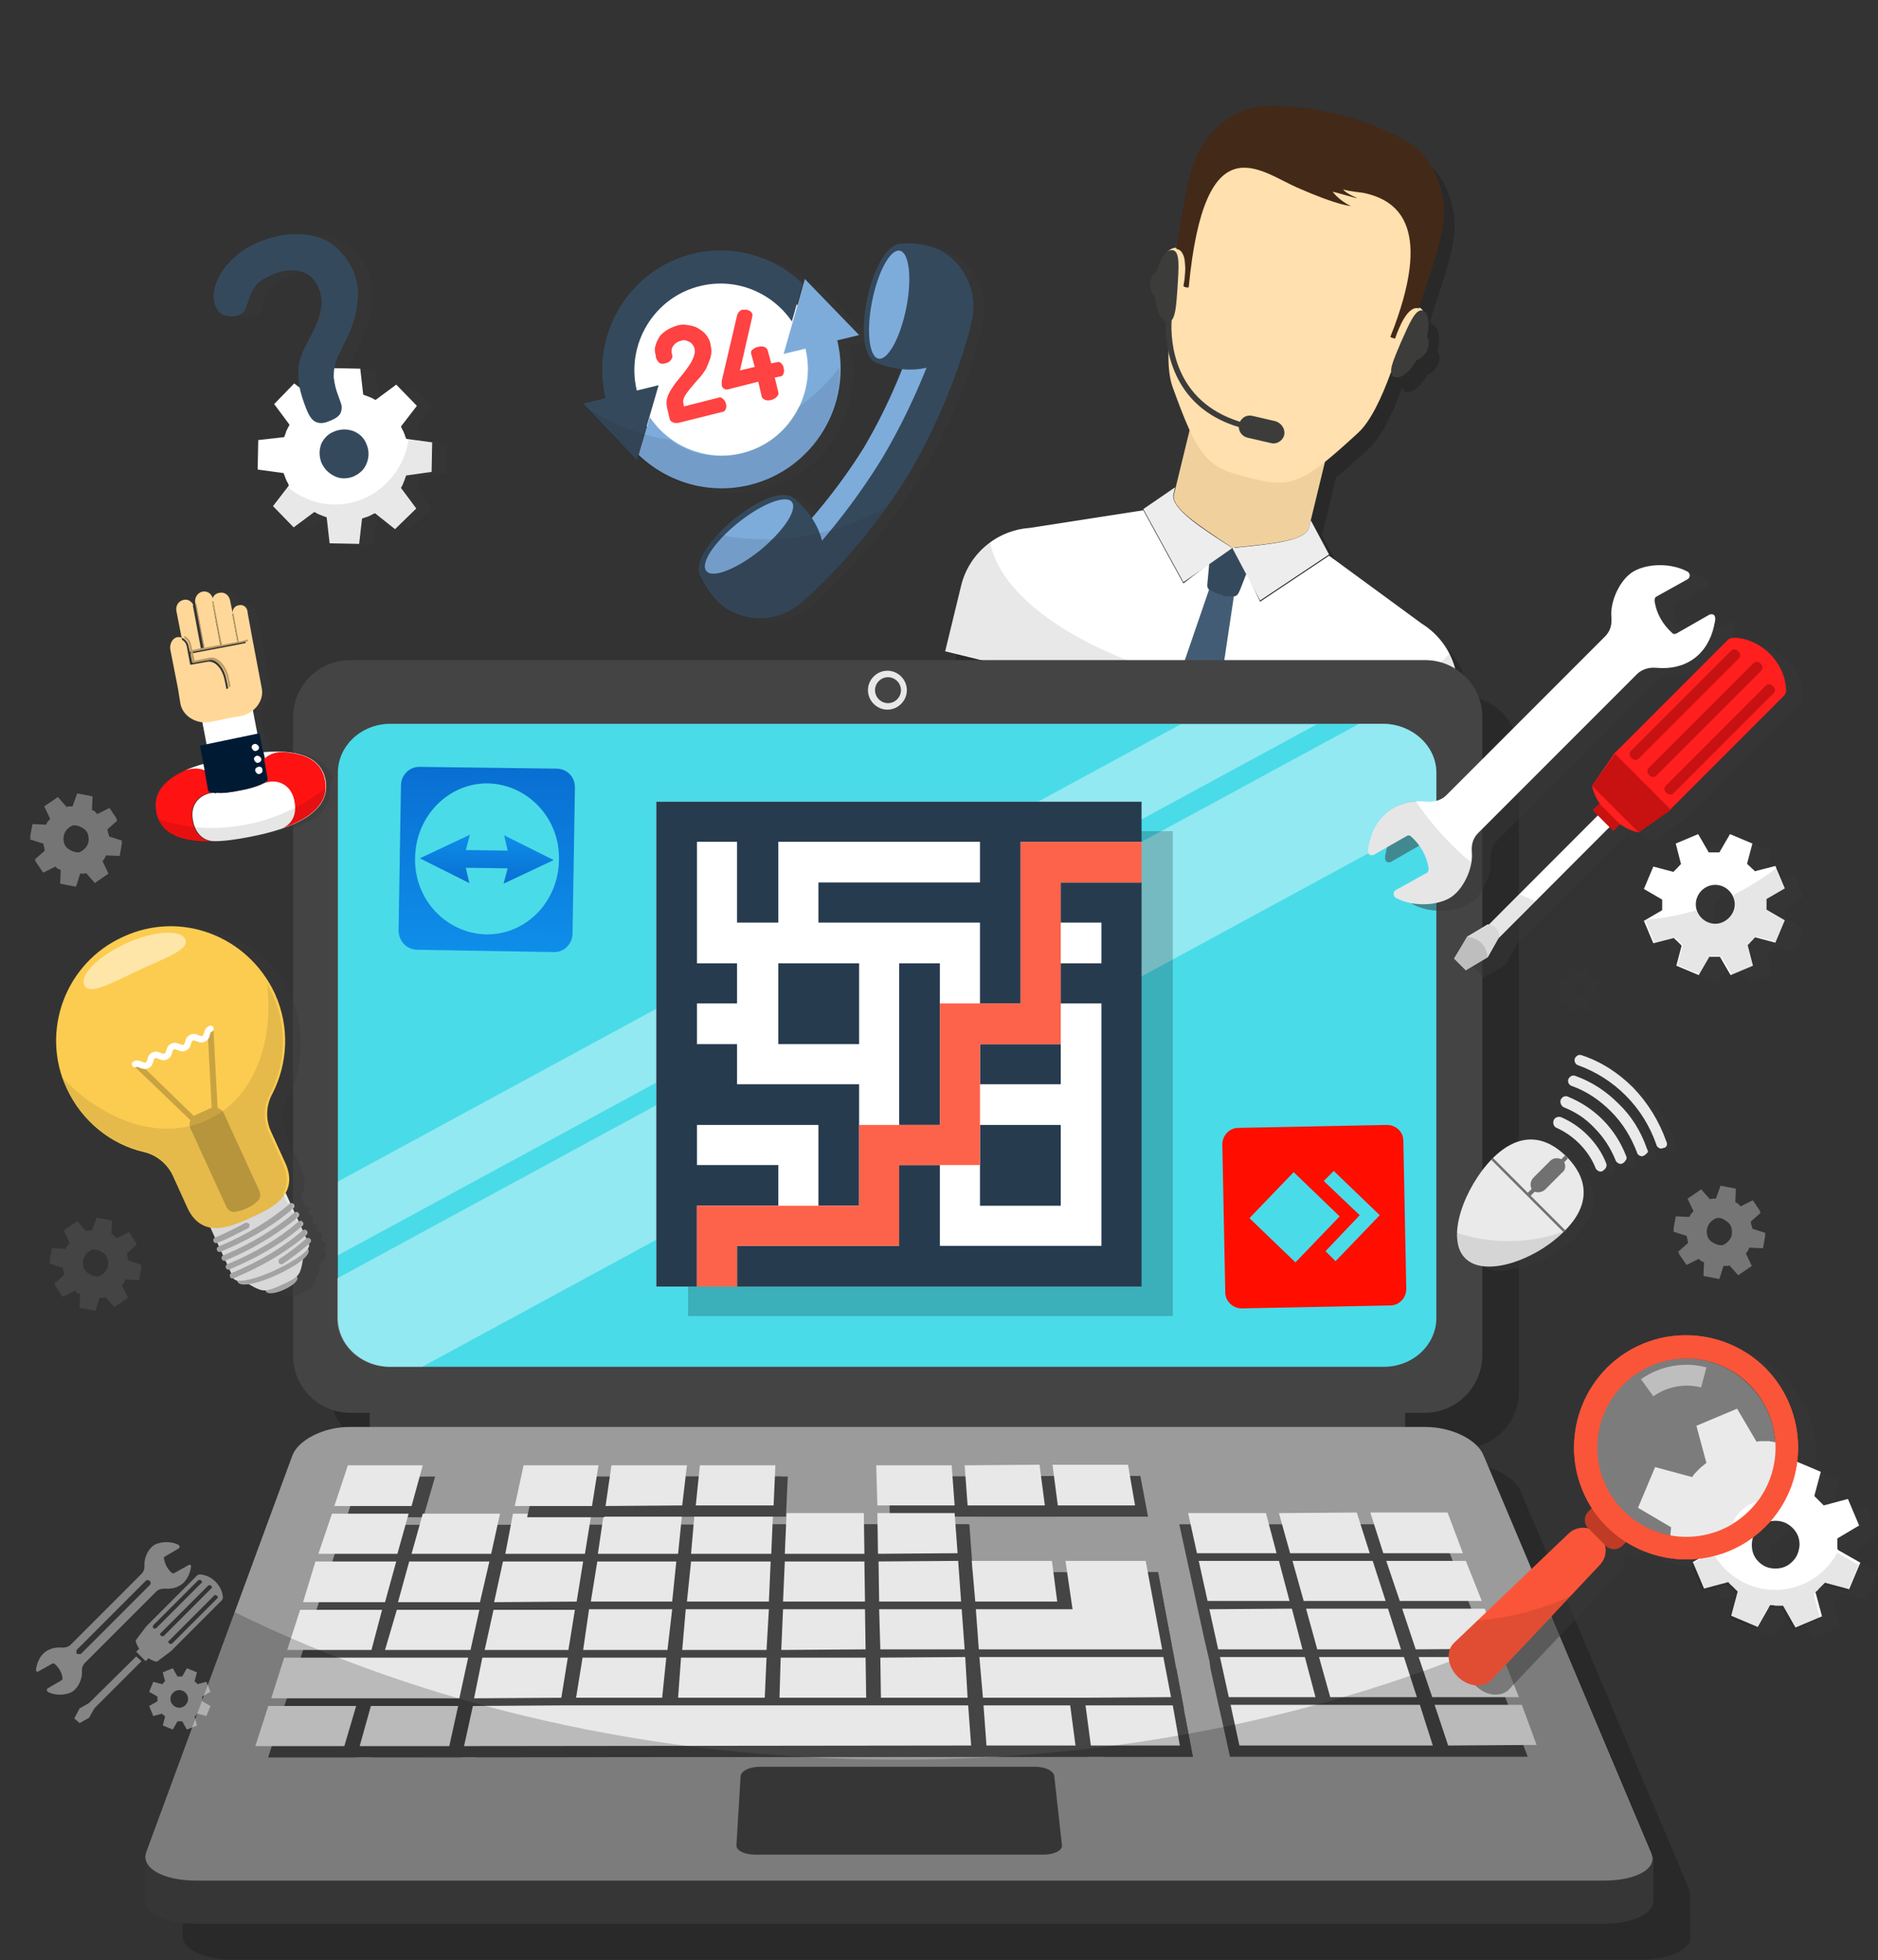 <?xml version="1.0" encoding="utf-8"?>
<!-- Generator: Adobe Illustrator 24.0.0, SVG Export Plug-In . SVG Version: 6.00 Build 0)  -->
<svg version="1.1" id="Layer_4" xmlns="http://www.w3.org/2000/svg" xmlns:xlink="http://www.w3.org/1999/xlink" x="0px" y="0px"
	 viewBox="0 0 318.5 332.3" style="enable-background:new 0 0 318.5 332.3;" xml:space="preserve">
<rect x="0" y="0" width="318.5" height="332.3" fill="#333333" stroke="none"/>
<style type="text/css">
	.st0{opacity:0.2;enable-background:new    ;}
	.st1{fill:#FFFFFF;}
	.st2{fill:#F0D19E;}
	.st3{fill:#FFE0AE;}
	.st4{fill:#435C75;}
	.st5{fill:#35495D;}
	.st6{fill:#EDEDED;}
	.st7{fill:#432918;}
	.st8{fill:#3C3C3B;}
	.st9{opacity:0.1;fill:#1D1D1B;enable-background:new    ;}
	.st10{fill:#454444;}
	.st11{fill:#9B9B9B;}
	.st12{fill:#E8E8E8;}
	.st13{fill:#4ADBE8;}
	.st14{opacity:0.4;fill:#FFFFFF;enable-background:new    ;}
	.st15{fill:#273B4F;}
	.st16{fill:#FD634A;}
	.st17{opacity:0.4;fill:#383838;enable-background:new    ;}
	.st18{fill:#FFD899;}
	.st19{fill:#BB9B66;}
	.st20{fill:#FF1212;}
	.st21{fill:#011A34;}
	.st22{opacity:0.1;enable-background:new    ;}
	.st23{fill:#B2B2B2;}
	.st24{fill:#FCCC51;}
	.st25{fill:#C9A341;}
	.st26{opacity:0.5;fill:#FFFFFF;enable-background:new    ;}
	.st27{opacity:0.5;fill:#383838;enable-background:new    ;}
	.st28{fill:#FF1F1F;}
	.st29{fill:#C81111;}
	.st30{fill:#D3D3D3;}
	.st31{fill:#F0F0F0;}
	.st32{fill:#7DACDB;}
	.st33{fill:#FF4242;}
	.st34{fill:#FA5539;}
	.st35{opacity:0.35;fill:#FFFFFF;enable-background:new    ;}
	.st36{fill:#BF3B25;}
	.st37{fill:#EAEAEA;}
	.st38{fill:#717171;}
	.st39{fill:#A4A4A4;}
	.st40{opacity:0.4;}
	.st41{opacity:0.8;}
	.st42{opacity:0.4;enable-background:new    ;}
	.st43{opacity:0.4;fill:#9B9B9B;enable-background:new    ;}
	.st44{fill:#FF0E00;}
	.st45{fill:url(#path87_1_);}
	.st46{fill:url(#path89_1_);}
</style>
<g>
	<path class="st0" d="M249.1,118.5c0-0.2,0-0.5,0-0.7c0-0.1,0-0.2,0-0.4c0-0.2-0.1-0.5-0.1-0.7c0-0.1,0-0.2-0.1-0.3
		c-0.1-0.3-0.1-0.5-0.2-0.8c0-0.1,0-0.2-0.1-0.3c-0.1-0.3-0.2-0.6-0.3-0.8c0-0.1,0-0.1-0.1-0.2c-0.1-0.3-0.3-0.7-0.4-1l0,0
		c-1-2.1-2.7-4-4.8-5.3l-15.7-11.5l0,0l-3.1-5.8l2.4-9.8c1.6-1.2,3.4-2.9,5.6-4.9c2.1-2,4-5.9,5.6-10.3c0.1,0.3,0.2,0.6,0.5,0.7
		c1,0.4,2.6-0.8,3.8-2.9c0.6-0.1,1.2-0.7,1.7-1.5c0.5-1,0.4-2,0-2.4c0.5-2.1,0.3-3.9-0.6-4.4c-0.2-0.2-0.3-0.4-0.6-0.5
		c0,0,0,0-0.1,0v-0.1c1.4-4.9,4-10.9,4.2-16.1c0.1-3.3-1.3-7.4-3.5-9.8c-2.1-2.3-4.2-3.2-7-4.4c-2.5-1-4.8-1.8-7.6-2.5
		c-2.8-0.7-5.2-1.1-7.9-1.3c-3-0.2-5.3-0.4-8.2,0.7c-3.1,1.2-6.2,4.1-7.6,7.1c-2.2,4.6-2.7,11.2-3.7,16.2v0.1c0,0-0.6,0.1-0.9,0.2
		c-1,0-2,1.5-2.5,3.6c-0.6,0.2-1.1,1.1-1.1,2.2c0,1,0.3,1.8,0.8,2.1c0.2,2.2,0.8,3.9,1.8,4.2c0,1.4,0,3.5,0.6,5.9
		c0,2.2,0.2,4.1,0.7,5.5c1,2.9,1.9,5.1,2.7,7l-2.4,9.8l-5.4,3.7l0,0l-19.3,3c-2.5,0.2-4.8,1.1-6.7,2.5l0,0c-0.3,0.2-0.6,0.4-0.8,0.7
		l-0.1,0.1c-0.2,0.2-0.4,0.4-0.7,0.6c-0.1,0.1-0.1,0.1-0.2,0.2c-0.2,0.2-0.4,0.4-0.5,0.6c-0.1,0.1-0.1,0.2-0.2,0.2
		c-0.2,0.2-0.3,0.4-0.5,0.6c-0.1,0.1-0.1,0.2-0.2,0.3c-0.1,0.2-0.3,0.4-0.4,0.6c-0.1,0.1-0.1,0.2-0.2,0.3c-0.1,0.2-0.2,0.4-0.3,0.7
		c0,0.1-0.1,0.2-0.2,0.3c-0.1,0.2-0.2,0.5-0.3,0.7c0,0.1-0.1,0.2-0.1,0.3c-0.1,0.3-0.2,0.7-0.3,1.1l-2.7,11.1l38,9.2l6.1,1.5
		l39.8,9.7l2.7-11.1c0.1-0.4,0.2-0.7,0.2-1.1c0-0.1,0-0.2,0-0.3c0-0.3,0.1-0.5,0.1-0.8c0-0.1,0-0.3,0-0.4c0-0.2,0-0.5,0-0.7
		C249.1,118.8,249.1,118.6,249.1,118.5z"/>
	<g>
		<path class="st1" d="M160.3,110.4l2.7-11.1c1.3-5.4,6-9.4,11.6-9.8l19.3-3l0,0l6.8,12.4l7.9-6.1c0.1,0.1,0.3,0.2,0.4,0.3
			c0.2,0,0.3,0,0.5-0.1l4.2,9l11.7-7.8l0,0l15.7,11.5c4.8,3,7.1,8.6,5.7,14.1l-2.7,11.1L160.3,110.4z"/>
		<path class="st2" d="M202,71.9l-2.6,10.7l-0.3,1.2c-0.6,2.3,4.6,5.5,9.5,8.8c0.1,0.1,0.3,0.2,0.4,0.3c0.2,0,0.3,0,0.5-0.1
			c5.9-0.6,12-1.1,12.5-3.4l0.3-1.2l2.6-10.7L202,71.9z"/>
		<path class="st3" d="M211.9,81c-0.3-0.1-0.5-0.1-0.8-0.2c-0.1,0-0.2,0-0.3-0.1c-0.1,0-0.2,0-0.3-0.1c-6.1-1.5-7.6-3.9-11.6-14.9
			c-1-2.7-0.9-7.1-0.2-11.7c-1.6-0.1-2.7-2.8-2.5-6.1s1.6-5.9,3.2-5.9c0,0,0,0,0.1,0c0.5,0,1,0.4,1.3,0.9c0.3,1.8,0.3,3.7-0.1,5.6
			c0.6,0.1,0.3-0.3,0.6-0.4c2.7-28.1,14.2-23.4,20.5-22c0.1,0,3,0.9,3.1,0.9c0.1,0.1,3.1,0.6,3.2,0.7c6.2,1.6,18.6,2.7,8.1,28.9
			c0.2,0.2-0.3,0.5,0.3,0.6c0.6-1.8,1.4-3.5,2.5-5c0.6-0.3,1.1-0.3,1.6-0.1c0,0,0,0,0.1,0c1.4,0.7,1.5,3.7,0.2,6.7s-3.6,4.9-5,4.3
			c-1.6,4.4-3.5,8.4-5.6,10.3c-8.6,7.9-11,9.4-17.1,7.9c-0.1,0-0.2,0-0.3-0.1c-0.1,0-0.2,0-0.3-0.1C212.4,81.2,212.2,81.1,211.9,81z
			"/>
		<polygon class="st4" points="198.3,119.6 205.1,99.8 209.3,100.8 206.2,121.5 		"/>
		<path class="st5" d="M207.1,100.8c-0.1,0-0.1,0-0.2,0c-0.4-0.1-1.2-0.5-1.6-0.7c-0.6-0.3-0.6-0.7-0.5-1.5l0.6-6.5l7.3,1.8
			l-2.4,6.1c-0.3,0.7-0.5,1.1-1.1,1.1c-0.5,0-1.3,0-1.8-0.1C207.2,100.8,207.2,100.8,207.1,100.8z"/>
		<path class="st6" d="M209,92.9l-8.3,5.8l-6.8-12.4l5.4-3.7l-0.3,1.2C198.5,86.2,204,89.7,209,92.9z"/>
		<path class="st6" d="M209,92.9l4.7,8.9l11.7-7.8l-3.1-5.8l-0.3,1.2C221.5,91.8,214.9,92.3,209,92.9z"/>
		<path class="st7" d="M226.9,19.4c-2.8-0.7-5.2-1.1-7.9-1.3c-3-0.2-5.3-0.4-8.2,0.7c-3.1,1.2-6.2,4.1-7.6,7.1
			c-2.2,4.6-2.7,11.2-3.7,16.2v0.1c2,0.2,1.6,4.6,1.3,6.4c0.3,0.1,0.5,0.2,0.8,0.1c2.7-28.1,12-19.7,18.4-16.9
			c7.3,3.2,8.8,3,9.3,3.2c0.4,0.2-1.8-0.6-3.3-2.5c0.2,0,3.6,1,4.1,1.1c0.3,0-1.8-0.7-2.3-1.5c1.1,0.4,3.3,0.5,3.9,0.7
			c5.4,1.3,11.5,5.7,4.1,24.3c0.2,0.2,0.5,0.2,0.8,0.3c0.6-1.8,2.2-5.8,4.1-5.1v-0.1c1.4-4.9,4-10.9,4.2-16.1
			c0.1-3.3-1.3-7.4-3.5-9.8c-2.1-2.3-4.2-3.2-7-4.4C232,20.8,229.7,20,226.9,19.4z"/>
		<path class="st8" d="M197.7,48.2c0,1.2-0.7,2.2-1.4,2.2s-1.3-1.1-1.2-2.3c0-1.2,0.7-2.2,1.4-2.2S197.7,47,197.7,48.2z"/>
		<g>
			<path class="st8" d="M216.3,71.4l-3.9-0.9c-0.9-0.2-1.7,0.2-2.1,1c-11.3-3.5-11.8-13.7-11.6-17.2c0.7-0.8,0.8-2.8,1-5.5
				c0.2-3.4,0.5-6.3-0.9-6.4c-1.4-0.1-2.7,2.6-2.9,5.9c-0.2,3.1,0.6,5.8,1.8,6.2c-0.1,3.9,0.7,14.4,12.4,17.9c0,0.8,0.6,1.6,1.5,1.8
				l3.9,0.9c1,0.3,2.1-0.4,2.3-1.4l0,0C218,72.7,217.3,71.7,216.3,71.4z"/>
			<path class="st8" d="M242,57.1c0.5-2.2,0.3-4-0.6-4.4c-1.3-0.6-2.4,2.2-3.8,5.3c-1.3,3.1-2.4,5.4-1.1,5.9c1,0.4,2.6-0.8,3.8-2.9
				c0.6-0.1,1.2-0.7,1.7-1.5C242.4,58.5,242.4,57.6,242,57.1z"/>
		</g>
		<path class="st9" d="M167.9,91.9c-2.4,1.8-4.1,4.3-4.9,7.3l-2.7,11.1l38,9.2l7.9,1.9l38,9.2l2.7-11.1c0.7-3,0.3-6.1-1-8.8
			C231.1,127.6,172.1,113.2,167.9,91.9z"/>
	</g>
</g>
<g>
	<path class="st0" d="M286.6,320.9c0-0.3-0.1-0.5-0.2-0.8l-28.5-67.3c-1.1-2.6-5.5-4.8-9.8-4.8h-3.5v-2.4h3.3c5.3,0,9.7-4.3,9.7-9.7
		V127.7c0-5.3-4.3-9.7-9.7-9.7H65.7c-5.3,0-9.7,4.3-9.7,9.7v108.2c0,5.3,4.3,9.7,9.7,9.7H69v2.4h-3.5c-4.3,0-8.6,2.1-9.6,4.8
		l-24.8,67.3c0,0.1-0.1,0.3-0.1,0.4l0,0v8l0,0c0.3,2.1,3.7,3.7,8.6,3.7h238.7c4.8,0,8.2-1.6,8.4-3.7l0,0L286.6,320.9L286.6,320.9z"
		/>
	<g>
		<g>
			<rect x="62.7" y="238.3" class="st10" width="175.6" height="7.5"/>
			<path class="st10" d="M280.4,314.8l-3-0.1L251.6,254c-1.1-2.6-5.5-4.8-9.8-4.8H59.2c-4.3,0-8.6,2.1-9.6,4.8l-22.1,60.1l-2.8,0.3
				v8l0,0c0.3,2.1,3.7,3.7,8.6,3.7H272c4.8,0,8.2-1.6,8.4-3.7l0,0V314.8z"/>
			<path class="st11" d="M272,318.8H33.3c-5.6,0-9.4-2.1-8.5-4.8l24.8-67.3c1-2.6,5.3-4.8,9.6-4.8h182.6c4.3,0,8.7,2.1,9.8,4.8
				L280,314C281.3,316.7,277.6,318.8,272,318.8z"/>
			<polygon class="st10" points="149.1,291 134.3,291 131.7,291 117,291 114.3,291 99.7,291.1 97,291.1 82.3,291.1 80.8,297.9 
				166.9,297.8 166.4,291 151.6,291 			"/>
			<polygon class="st10" points="164.4,258.4 58.4,258.5 45.5,297.9 202.3,297.8 196.4,266.5 165,266.6 			"/>
			<polygon class="st10" points="61,250.4 58.8,257.2 71.8,257.2 73.8,250.3 			"/>
			<polygon class="st10" points="118.7,250.3 105.8,250.3 104.8,257.2 118,257.1 			"/>
			<polygon class="st10" points="133.6,250.3 120.8,250.3 120.2,257.1 133.3,257.1 			"/>
			<polygon class="st10" points="166.2,257.1 179.3,257.1 178.5,250.3 165.7,250.3 			"/>
			<polygon class="st10" points="194.7,257.1 193.4,250.2 183.2,250.2 183.2,250.2 150.8,250.3 150.9,257.1 181.6,257.1 
				181.6,257.1 			"/>
			<polygon class="st10" points="58.4,258.5 56.2,265.3 69.7,265.3 71.5,258.5 			"/>
			<polygon class="st10" points="86.9,258.5 73.8,258.5 71.9,265.3 85.4,265.3 			"/>
			<polygon class="st10" points="102.3,258.5 89.3,258.5 87.8,265.3 101.3,265.3 			"/>
			<polygon class="st10" points="117.7,258.5 104.7,258.5 103.5,265.3 117,265.3 			"/>
			<polygon class="st10" points="119.3,265.3 132.9,265.3 133.3,258.4 120,258.4 			"/>
			<polygon class="st10" points="135.2,265.3 148.8,265.3 148.7,258.4 135.5,258.4 			"/>
			<polygon class="st10" points="164.1,258.4 150.9,258.4 151.1,265.3 164.6,265.2 			"/>
			<polygon class="st10" points="180.6,266.5 167,266.6 167.5,273.4 181.4,273.4 			"/>
			<polygon class="st10" points="55.7,266.7 53.5,273.5 67.3,273.5 69.3,266.6 			"/>
			<polygon class="st10" points="71.5,266.6 69.8,273.5 83.7,273.5 85.2,266.6 			"/>
			<polygon class="st10" points="87.4,266.6 86,273.5 99.9,273.5 101,266.6 			"/>
			<polygon class="st10" points="102.3,273.4 116.2,273.4 117,266.6 103.3,266.6 			"/>
			<polygon class="st10" points="118.7,273.4 132.6,273.4 132.9,266.6 119.2,266.6 			"/>
			<polygon class="st10" points="134.9,273.4 148.8,273.4 148.8,266.6 135.2,266.6 			"/>
			<polygon class="st10" points="164.7,266.6 151.1,266.6 151.2,273.4 165.1,273.4 			"/>
			<polygon class="st10" points="199.2,281.5 196.4,266.5 182.9,266.5 184,274.7 167.6,274.7 168.2,281.5 			"/>
			<polygon class="st10" points="53,274.8 50.8,281.6 65,281.6 66.9,274.8 			"/>
			<polygon class="st10" points="69.3,274.8 67.5,281.6 81.8,281.6 83.3,274.8 			"/>
			<polygon class="st10" points="85.8,274.8 84.3,281.6 98.7,281.6 99.8,274.8 			"/>
			<polygon class="st10" points="102.2,274.8 101,281.6 115.3,281.6 116,274.7 			"/>
			<polygon class="st10" points="117.8,281.6 132.2,281.6 132.5,274.7 118.5,274.7 			"/>
			<polygon class="st10" points="148.9,274.7 134.9,274.7 134.6,281.6 148.9,281.6 			"/>
			<polygon class="st10" points="151.3,274.7 151.4,281.6 165.7,281.5 165.2,274.7 			"/>
			<polygon class="st10" points="67.2,282.9 64.8,282.9 50.4,282.9 48,289.8 62.9,289.8 65.3,289.8 80,289.8 81.5,282.9 			"/>
			<polygon class="st10" points="84,282.9 82.5,289.8 97.3,289.7 98.3,282.9 			"/>
			<polygon class="st10" points="100.8,282.9 99.8,289.7 114.5,289.7 115.2,282.9 			"/>
			<polygon class="st10" points="117.7,282.9 117,289.7 131.8,289.7 132.1,282.9 			"/>
			<polygon class="st10" points="134.6,282.9 134.3,289.7 149,289.7 149,282.9 			"/>
			<polygon class="st10" points="151.6,289.7 166.3,289.7 165.8,282.8 151.4,282.9 			"/>
			<polygon class="st10" points="186,289.7 200.8,289.7 199.5,282.8 168.3,282.8 168.8,289.7 183.5,289.7 			"/>
			<polygon class="st10" points="45.5,297.9 60.5,297.9 62.5,291.1 47.7,291.1 			"/>
			<polygon class="st10" points="63.2,297.9 78.3,297.9 79.8,291.1 64.9,291.1 			"/>
			<polygon class="st10" points="169.4,297.8 184.6,297.8 183.7,291 168.9,291 			"/>
			<polygon class="st10" points="187.2,297.8 202.3,297.8 201,291 186.2,291 			"/>
			<polygon class="st10" points="244.1,297.8 259.1,297.8 256.5,291 256.5,291 256,289.6 256,289.6 253.4,282.8 253.4,282.8 
				251.6,278.1 250.3,274.7 250.3,274.7 249.8,273.4 249.8,273.4 247.1,266.5 247.1,266.5 246.6,265.2 246.6,265.2 244,258.4 
				230.8,258.4 230.8,258.4 222,258.4 215.4,258.4 215.4,258.4 213.1,258.4 213.1,258.4 200,258.4 204.3,278.1 205.1,281.5 
				205.1,281.5 205.3,282.9 205.3,282.9 206.8,289.7 206.8,289.7 207.1,291 207.1,291 208.6,297.8 241.5,297.8 241.5,297.8 			"/>
			<path class="st10" d="M241.6,239.5H59.4c-5.3,0-9.7-4.3-9.7-9.7V121.6c0-5.3,4.3-9.7,9.7-9.7h182.3c5.3,0,9.7,4.3,9.7,9.7v108.2
				C251.3,235.2,247,239.5,241.6,239.5z"/>
			<polygon class="st12" points="59,248.4 56.7,255.3 69.8,255.3 71.7,248.4 			"/>
			<polygon class="st12" points="148.6,248.4 148.8,255.2 161.9,255.2 161.4,248.4 			"/>
			<polygon class="st12" points="164.1,255.2 177.2,255.2 176.3,248.3 163.6,248.4 			"/>
			<polygon class="st12" points="179.4,255.2 192.5,255.2 191.3,248.3 178.5,248.3 			"/>
			<polygon class="st12" points="56.3,256.6 54,263.4 67.4,263.4 69.3,256.6 			"/>
			<polygon class="st12" points="84.8,256.6 71.7,256.6 69.8,263.4 83.3,263.4 			"/>
			<polygon class="st12" points="100.3,256.6 87,256.6 85.7,263.4 99.2,263.4 			"/>
			<polygon class="st12" points="115.7,256.5 102.4,256.6 101.4,263.4 115,263.4 			"/>
			<polygon class="st12" points="117.2,263.4 130.8,263.4 131.1,256.5 117.8,256.5 			"/>
			<polygon class="st12" points="133.1,263.4 146.6,263.4 146.5,256.5 133.4,256.5 			"/>
			<polygon class="st12" points="161.9,256.5 148.8,256.5 148.9,263.4 162.4,263.3 			"/>
			<polygon class="st12" points="178.4,264.6 164.8,264.6 165.4,271.5 179.3,271.5 			"/>
			<polygon class="st12" points="201.5,256.5 203,263.3 216.5,263.3 214.7,256.5 			"/>
			<polygon class="st12" points="218.8,263.3 232.3,263.3 230.1,256.4 216.9,256.5 			"/>
			<polygon class="st12" points="245.5,256.4 232.4,256.4 234.6,263.3 248.1,263.3 			"/>
			<polygon class="st12" points="53.5,264.7 51.4,271.6 65.3,271.6 67.2,264.7 			"/>
			<polygon class="st12" points="69.4,264.7 67.5,271.6 81.4,271.6 83,264.7 			"/>
			<polygon class="st12" points="85.3,264.7 83.8,271.6 97.8,271.5 98.9,264.7 			"/>
			<polygon class="st12" points="100.2,271.5 114,271.5 114.7,264.7 101.3,264.7 			"/>
			<polygon class="st12" points="116.5,271.5 130.4,271.5 130.7,264.7 117.2,264.7 			"/>
			<polygon class="st12" points="132.8,271.5 146.7,271.5 146.6,264.7 133.1,264.7 			"/>
			<polygon class="st12" points="162.5,264.6 149,264.7 149.1,271.5 163,271.5 			"/>
			<polygon class="st12" points="197.1,279.6 194.3,264.6 180.7,264.6 181.9,272.8 165.5,272.8 166,279.6 			"/>
			<polygon class="st12" points="203.3,264.6 204.8,271.4 218.7,271.4 216.9,264.6 			"/>
			<polygon class="st12" points="221.1,271.4 235,271.4 232.8,264.6 219.2,264.6 			"/>
			<polygon class="st12" points="248.6,264.6 235.1,264.6 237.4,271.4 251.3,271.4 			"/>
			<polygon class="st12" points="50.9,272.9 48.7,279.7 63,279.7 64.8,272.9 			"/>
			<polygon class="st12" points="67.3,272.9 65.3,279.7 79.8,279.7 81.3,272.9 			"/>
			<polygon class="st12" points="83.7,272.9 82.2,279.7 96.4,279.7 97.5,272.9 			"/>
			<polygon class="st12" points="99.9,272.8 98.9,279.7 113.2,279.7 114,272.8 			"/>
			<polygon class="st12" points="115.7,279.7 130,279.7 130.4,272.8 116.3,272.8 			"/>
			<polygon class="st12" points="146.7,272.8 132.8,272.8 132.5,279.7 146.8,279.6 			"/>
			<polygon class="st12" points="149.1,272.8 149.3,279.6 163.6,279.6 163.1,272.8 			"/>
			<polygon class="st12" points="205.1,272.8 206.6,279.6 220.9,279.6 219.1,272.7 			"/>
			<polygon class="st12" points="223.4,279.6 237.6,279.6 235.4,272.7 221.5,272.7 			"/>
			<polygon class="st12" points="251.8,272.7 237.8,272.7 240.1,279.6 254.4,279.5 			"/>
			<polygon class="st12" points="65,281 62.5,281 48.2,281 46,287.9 60.7,287.9 63.2,287.9 77.9,287.9 79.4,281 			"/>
			<polygon class="st12" points="81.8,281 80.4,287.9 95.2,287.8 96.3,281 			"/>
			<polygon class="st12" points="98.8,281 97.7,287.8 112.3,287.8 113,281 			"/>
			<polygon class="st12" points="115.5,281 115,287.8 129.7,287.8 130,281 			"/>
			<polygon class="st12" points="132.4,281 132.2,287.8 146.9,287.8 146.8,281 			"/>
			<polygon class="st12" points="149.4,287.8 164.1,287.8 163.7,280.9 149.3,281 			"/>
			<polygon class="st12" points="183.9,287.8 198.6,287.7 197.3,280.9 166.1,280.9 166.7,287.8 181.4,287.8 			"/>
			<polygon class="st12" points="206.9,280.9 208.4,287.7 223.1,287.7 221.3,280.9 			"/>
			<polygon class="st12" points="225.6,287.7 240.3,287.7 238.1,280.9 223.7,280.9 			"/>
			<polygon class="st12" points="254.9,280.9 240.6,280.9 242.9,287.7 257.6,287.7 			"/>
			<polygon class="st12" points="43.3,296 58.4,296 60.4,289.2 45.5,289.2 			"/>
			<polygon class="st12" points="61,296 76.2,296 77.7,289.2 62.9,289.2 			"/>
			<polygon class="st12" points="146.9,289.1 132.1,289.1 129.6,289.1 114.7,289.1 112.2,289.1 97.4,289.1 94.9,289.1 80.2,289.2 
				78.7,296 164.7,295.9 164.2,289.1 149.5,289.1 			"/>
			<polygon class="st12" points="167.3,295.9 182.4,295.9 181.5,289.1 166.8,289.1 			"/>
			<polygon class="st12" points="185,295.9 200.1,295.9 198.9,289.1 184.1,289.1 			"/>
			<polygon class="st12" points="223.5,289 208.7,289 210.2,295.9 243,295.9 240.8,289 226,289 			"/>
			<polygon class="st12" points="245.6,295.9 260.6,295.8 258.1,289 243.3,289 			"/>
			<path class="st10" d="M176.9,314.4h-48.8c-1.8,0-3.3-0.7-3.2-1.6l0.7-11.7c0.1-0.9,1.5-1.6,3.3-1.6h46.6c1.8,0,3.2,0.7,3.3,1.6
				l1.3,11.7C180.2,313.7,178.8,314.4,176.9,314.4z"/>
			<path class="st13" d="M243.6,131v92.4c0,4.6-4,8.3-8.9,8.3H66.2c-4.9,0-8.9-3.7-8.9-8.3V131c0-4.6,4-8.3,8.9-8.3h168.5
				C239.6,122.8,243.6,126.5,243.6,131z"/>
			<path class="st12" d="M153.8,117c0,1.8-1.5,3.3-3.3,3.3s-3.3-1.5-3.3-3.3s1.5-3.3,3.3-3.3S153.8,115.2,153.8,117z"/>
			<path class="st10" d="M152.8,117c0,1.2-1,2.2-2.2,2.2s-2.2-1-2.2-2.2s1-2.2,2.2-2.2S152.8,115.8,152.8,117z"/>
			<polygon class="st10" points="132.5,250.3 101,250.3 101,250.3 90.9,250.3 89.4,257.2 102.5,257.2 102.5,257.1 132.5,257.1 			
				"/>
			<polygon class="st12" points="88.8,248.4 87.3,255.3 100.4,255.3 101.5,248.4 			"/>
			<polygon class="st12" points="116.5,248.4 103.7,248.4 102.7,255.3 115.7,255.2 			"/>
			<polygon class="st12" points="131.5,248.4 118.7,248.4 118,255.2 131.2,255.2 			"/>
		</g>
	</g>
	<path class="st0" d="M280.1,314l-16.8-39.8c-31.9,15.2-69.9,24.1-110.8,24.1c-41.7,0-80.5-9.2-112.7-25l-15,40.7
		c0,0.1-0.1,0.3-0.1,0.4l0,0v8l0,0c0.3,2.1,3.7,3.7,8.6,3.7h238.7c4.8,0,8.2-1.6,8.4-3.7l0,0v-7.6l0,0
		C280.4,314.6,280.3,314.3,280.1,314z"/>
	<path class="st14" d="M243.6,131v7.4l-172,93.3h-5.5c-4.9,0-8.9-3.7-8.9-8.3v-6.7l173.3-94h4.2C239.6,122.8,243.6,126.5,243.6,131z
		"/>
	<polygon class="st14" points="223.3,122.8 57.3,212.8 57.3,200.3 200.2,122.8 	"/>
	<g>
		<polygon class="st0" points="192.1,140.9 185.3,140.9 178.4,140.9 171.6,140.9 164.7,140.9 157.9,140.9 151,140.9 144.2,140.9 
			137.3,140.9 130.5,140.9 123.5,140.9 116.7,140.9 116.7,147.7 116.7,154.6 116.7,161.4 116.7,168.3 116.7,175.1 116.7,182 
			116.7,188.8 116.7,195.7 116.7,202.5 116.7,209.4 116.7,216.2 116.7,223.1 123.5,223.1 130.5,223.1 198.9,223.1 198.9,216.2 
			198.9,209.4 198.9,202.5 198.9,195.7 198.9,188.8 198.9,182 198.9,175.1 198.9,168.3 198.9,161.4 198.9,154.6 198.9,154.6 
			198.9,147.7 198.9,140.9 		"/>
		<g>
			<rect x="111.3" y="135.9" class="st1" width="82.2" height="82.2"/>
			<polygon class="st15" points="118.2,218.1 118.2,211.2 118.2,204.4 125,204.4 132,204.4 132,197.5 125,197.5 118.2,197.5 
				118.2,190.7 125,190.7 132,190.7 138.8,190.7 138.8,197.5 138.8,204.4 145.7,204.4 145.7,197.5 145.7,190.7 145.7,183.8 
				138.8,183.8 132,183.8 125,183.8 125,177 118.2,177 118.2,170.1 125,170.1 125,163.3 118.2,163.3 118.2,156.4 118.2,149.6 
				118.2,142.7 125,142.7 125,149.6 125,156.4 132,156.4 132,149.6 132,142.7 138.8,142.7 145.7,142.7 152.5,142.7 159.4,142.7 
				166.2,142.7 166.2,149.6 159.4,149.6 152.5,149.6 145.7,149.6 138.8,149.6 138.8,156.4 145.7,156.4 152.5,156.4 159.4,156.4 
				166.2,156.4 166.2,163.3 166.2,170.1 173.1,170.1 173.1,163.3 173.1,156.4 173.1,149.6 173.1,142.7 179.9,142.7 186.8,142.7 
				193.6,142.7 193.6,135.9 186.8,135.9 179.9,135.9 173.1,135.9 166.2,135.9 159.4,135.9 152.5,135.9 145.7,135.9 138.8,135.9 
				132,135.9 125,135.9 118.2,135.9 111.3,135.9 111.3,142.7 111.3,149.6 111.3,156.4 111.3,163.3 111.3,170.1 111.3,177 
				111.3,183.8 111.3,190.7 111.3,197.5 111.3,204.4 111.3,211.2 111.3,218.1 			"/>
			<polygon class="st15" points="193.6,218.1 193.6,211.2 193.6,204.4 193.6,197.5 193.6,190.7 193.6,183.8 193.6,177 193.6,170.1 
				193.6,163.3 193.6,156.4 193.6,149.6 186.8,149.6 179.9,149.6 179.9,156.4 186.8,156.4 186.8,163.3 179.9,163.3 179.9,170.1 
				186.8,170.1 186.8,177 186.8,183.8 186.8,190.7 186.8,197.5 186.8,204.4 186.8,211.2 179.9,211.2 173.1,211.2 166.2,211.2 
				159.4,211.2 159.4,204.4 159.4,197.5 152.5,197.5 152.5,204.4 152.5,211.2 145.7,211.2 138.8,211.2 132,211.2 125,211.2 
				125,218.1 			"/>
			<polygon class="st15" points="138.8,163.3 132,163.3 132,170.1 132,177 138.8,177 145.7,177 145.7,170.1 145.7,163.3 			"/>
			<polygon class="st15" points="179.9,183.8 179.9,177 173.1,177 166.2,177 166.2,183.8 173.1,183.8 			"/>
			<polygon class="st15" points="159.4,183.8 159.4,177 159.4,170.1 159.4,163.3 152.5,163.3 152.5,170.1 152.5,177 152.5,183.8 
				152.5,190.7 159.4,190.7 			"/>
			<polygon class="st15" points="166.2,197.5 166.2,204.4 173.1,204.4 179.9,204.4 179.9,197.5 179.9,190.7 173.1,190.7 
				166.2,190.7 			"/>
			<polygon class="st16" points="125,218.1 125,211.2 132,211.2 138.8,211.2 145.7,211.2 152.5,211.2 152.5,204.4 152.5,197.5 
				159.4,197.5 159.4,197.5 166.2,197.5 166.2,192.5 166.2,190.7 166.2,182.2 166.2,177 173.1,177 175.4,177 179.9,177 179.9,170.1 
				179.9,170.1 179.9,163.3 179.9,156.4 179.9,156.4 179.9,149.6 186.8,149.6 193.6,149.6 193.6,142.7 186.8,142.7 179.9,142.7 
				173.1,142.7 173.1,149.6 173.1,156.4 173.1,156.4 173.1,163.3 173.1,170.1 166.2,170.1 163.9,170.1 159.4,170.1 159.4,171.8 
				159.4,177 159.4,182.2 159.4,190.7 152.5,190.7 152.5,190.7 145.7,190.7 145.7,197.5 145.7,204.4 138.8,204.4 132,204.4 
				125,204.4 118.2,204.4 118.2,209.1 118.2,211.2 118.2,218.1 			"/>
		</g>
	</g>
</g>
<g>
	<path class="st17" d="M56.4,131.8c0-0.1,0-0.1-0.1-0.2c-0.1-0.1-0.1-0.3-0.2-0.4c0-0.1-0.1-0.1-0.1-0.2c-0.1-0.1-0.1-0.3-0.2-0.4
		l-0.1-0.1c-0.1-0.2-0.2-0.3-0.4-0.5c0,0,0,0-0.1-0.1s-0.2-0.3-0.4-0.4l-0.1-0.1c-0.1-0.1-0.2-0.2-0.4-0.3c-0.1,0-0.1-0.1-0.2-0.1
		c-0.1-0.1-0.3-0.2-0.4-0.3c0,0-0.1,0-0.1-0.1c-0.2-0.1-0.4-0.2-0.6-0.3c-0.1,0-0.1,0-0.2-0.1c-0.2-0.1-0.3-0.1-0.5-0.2
		c-0.1,0-0.2,0-0.2-0.1c-0.1,0-0.3-0.1-0.5-0.1c-0.1,0-0.2,0-0.3-0.1c-0.2,0-0.3-0.1-0.5-0.1c-0.1,0-0.3,0-0.4-0.1
		c-0.2,0-0.3,0-0.5-0.1c-0.2,0-0.3,0-0.5,0c-0.1,0-0.1,0-0.2,0l0,0c-1-0.1-2.1,0-3.3,0.1l-0.6-3.1l-0.4,0.1l-0.8-4
		c1.3-0.9,2.1-2.4,1.8-3.9l-2.4-12.8c-0.2-0.8-0.9-1.4-1.6-1.2l0,0c-0.6,0.1-1.1,0.7-1,1.5l0,0l-0.5-2.4c-0.2-0.8-0.9-1.4-1.8-1.2
		l0,0c-0.8,0.1-1.3,0.8-1.2,1.6l0,0l-0.1-0.6c-0.2-0.8-0.9-1.4-1.8-1.2l0,0c-0.8,0.2-1.3,1-1.2,1.8l0.1,0.5l0,0
		c-0.3-0.7-1-1.1-1.7-0.9l0,0c-0.8,0.2-1.3,0.9-1.2,1.8l0.9,4.6c-0.2-0.1-0.5-0.1-0.7-0.1l0,0c-0.9,0.2-1.4,1.2-1.2,2.2l1.7,9.1
		c0.3,1.6,1.7,2.8,3.4,3.1l0.7,3.9l-1.1,0.2l0.6,3.1c-1.1,0.3-2.2,0.7-3.1,1.2c-3.5,1.6-5.5,3.9-4.9,7c0.5,2.4,2,3.8,4.3,4.5h0.1
		c0.2,0,0.3,0.1,0.5,0.1c0.1,0,0.1,0,0.2,0c0.2,0,0.3,0.1,0.5,0.1c0.1,0,0.2,0,0.3,0c0.2,0,0.3,0,0.5,0.1c0.1,0,0.2,0,0.3,0
		s0.3,0,0.5,0c0.1,0,0.3,0,0.4,0c0.1,0,0.3,0,0.4,0c0.2,0,0.3,0,0.5,0c0.1,0,0.2,0,0.4,0s0.5,0,0.8,0h0.1l0,0
		c1.8-0.1,3.8-0.3,5.9-0.7l0,0l0,0c0.5-0.1,1-0.2,1.5-0.3h0.1c0.5-0.1,0.9-0.2,1.4-0.3l0,0c1-0.2,1.9-0.5,2.8-0.8l0,0l0,0l0,0l0,0
		h0.1l0,0c0.5-0.2,0.9-0.3,1.3-0.5l0,0l0,0c0.1,0,0.2-0.1,0.3-0.1l0,0l0,0c0.2-0.1,0.3-0.2,0.5-0.2l0,0l0,0c0.1-0.1,0.3-0.1,0.4-0.2
		l0,0l0,0c0.1-0.1,0.3-0.1,0.4-0.2l0,0l0,0c0.3-0.1,0.5-0.3,0.7-0.4l0,0l0,0c0.1-0.1,0.2-0.1,0.3-0.2l0,0l0,0
		c0.2-0.1,0.3-0.2,0.4-0.3l0,0l0,0c0.1-0.1,0.2-0.1,0.3-0.2l0,0l0,0c0.1-0.1,0.3-0.3,0.4-0.4l0,0l0,0c0.1-0.1,0.1-0.1,0.2-0.2l0,0
		l0,0c0.2-0.2,0.4-0.4,0.5-0.6l0,0l0,0c0-0.1,0.1-0.1,0.1-0.2l0,0l0,0c0.1-0.2,0.2-0.3,0.3-0.5l0,0l0,0c0-0.1,0.1-0.1,0.1-0.2l0,0
		l0,0c0.1-0.2,0.2-0.4,0.2-0.6l0,0l0,0c0,0,0,0,0-0.1l0,0l0,0c0.1-0.2,0.1-0.5,0.2-0.7l0,0l0,0c0-0.1,0-0.1,0-0.2l0,0l0,0
		c0-0.2,0-0.4,0-0.6c0-0.1,0-0.2,0-0.2c0-0.3,0-0.6-0.1-0.9C56.5,132.3,56.5,132.1,56.4,131.8z"/>
	<g>
		<g>
			
				<rect x="34.5" y="120.4" transform="matrix(0.982 -0.188 0.188 0.982 -22.425 9.488)" class="st1" width="8.8" height="5.4"/>
			<g>
				<g>
					<path class="st18" d="M34.7,110l2.7-0.5l-1.4-7.4h0.2l-0.1-0.6c-0.2-0.8-0.9-1.4-1.8-1.2l0,0c-0.8,0.2-1.3,1-1.2,1.8l0.1,0.5
						h0.1L34.7,110z"/>
					<path class="st18" d="M37.6,109.4l2.7-0.5l-0.9-4.8h0.1l-0.5-2.4c-0.2-0.8-0.9-1.4-1.8-1.2l0,0c-0.8,0.1-1.3,0.8-1.2,1.6H36
						L37.6,109.4z"/>
					<path class="st18" d="M40.5,102.6L40.5,102.6c-0.7,0.1-1.1,0.7-1.1,1.5h0.1l0.9,4.8l1.2-0.2l0.1,0.3l-2,0.4l-7.4,1.4l0.3,1.5
						l2.5-0.5c1.4-0.3,2.9,1.2,3.3,3.4l0.2,0.9l0.1,0.6l-0.3,0.1l-0.3-1.5c-0.4-2-1.7-3.4-3-3.1l-2.8,0.5l-0.1-0.3l-0.5-2.7
						c-0.1-0.6-0.4-1-0.8-1.2l-0.1-0.4c0.6,0.2,1.1,0.8,1.2,1.5l0.2,0.9l1.9-0.4l-1.4-7.5h0.1c-0.3-0.7-1-1.1-1.7-0.9l0,0
						c-0.8,0.2-1.3,0.9-1.2,1.8l0.9,4.6c-0.2-0.1-0.5-0.1-0.7-0.1l0,0c-0.9,0.2-1.4,1.2-1.2,2.2l1.3,6.6l0.2,1.3l0.2,1.2
						c0.4,2.1,2.7,3.5,5,3.1l3.9-0.8l1.3-0.2c2.4-0.5,4-2.6,3.6-4.7l-1.4-7.4l-0.1-0.5l-0.9-4.9C42,103,41.3,102.4,40.5,102.6z"/>
				</g>
				<path class="st19" d="M40.5,108.8l-0.9-4.8h-0.1l0,0h-0.1l0.9,4.8l-2.7,0.5l-1.4-7.4h-0.1l0,0H36l1.4,7.4l-2.7,0.5l-1.4-7.5
					h-0.1l0,0h-0.1l1.4,7.5l-1.9,0.4l-0.2-0.9c-0.1-0.7-0.6-1.3-1.2-1.5l0.1,0.4c0.4,0.2,0.7,0.7,0.8,1.2l0.5,2.7l0.1,0.3l2.8-0.5
					c1.3-0.2,2.6,1.2,3,3.1l0.3,1.5l0.3-0.1l-0.1-0.6l-0.2-0.9c-0.4-2.1-1.9-3.7-3.3-3.4L33,112l-0.3-1.5l7.4-1.4l2-0.4l-0.1-0.3
					L40.5,108.8z"/>
			</g>
			<path class="st20" d="M36.3,134.4c-1.9-0.1-4.2,1.5-3.7,4.5c0.5,3.3,2.7,3.7,3.6,3.7c-5.1,0.2-9-1-9.7-5c-0.6-3.2,1.4-5.4,4.9-7
				c0.6-0.3,2-0.7,3.3,0l0.6,3.4C35.4,134.2,35.7,134.4,36.3,134.4z"/>
			<path class="st1" d="M44.7,127.5c5.5-0.4,9.7,0.6,10.5,4.7c1,5.4-5.1,8.2-13,9.7c-2.1,0.4-4.1,0.7-5.9,0.7l0,0
				c-0.9,0-3.1-0.5-3.6-3.7c-0.5-3,1.8-4.5,3.7-4.5c0.1,0,0.3,0,0.5,0l0,0c1,0.1,2.4-0.1,3.9-0.4c2.8-0.5,5-1.5,4.9-2.1L44.7,127.5z
				"/>
			<path class="st21" d="M33.9,126.4l0.6,3.1l0.2,1.1l0.6,3.4c0,0.2,0.4,0.4,0.9,0.4c0.2,0,0.3,0,0.5,0l0,0c1,0.1,2.4-0.1,3.9-0.4
				c2.8-0.5,5-1.5,4.9-2.1l-0.9-4.5l-0.6-3.1L33.9,126.4z"/>
			<path class="st21" d="M36.3,134.4c0.2,0,0.3,0,0.5,0C36.6,134.5,36.4,134.5,36.3,134.4z"/>
			<path class="st1" d="M34.5,129.5l0.2,1.1c-1.3-0.6-2.7-0.2-3.3,0C32.3,130.2,33.4,129.8,34.5,129.5z"/>
			<path class="st1" d="M43.9,126.6c0.1,0.3-0.1,0.6-0.5,0.7l0,0c-0.3,0.1-0.6-0.2-0.7-0.5l0,0c-0.1-0.3,0.1-0.6,0.5-0.7l0,0
				C43.5,126.1,43.8,126.3,43.9,126.6L43.9,126.6z"/>
			<path class="st1" d="M44.3,128.6c0.1,0.3-0.1,0.6-0.5,0.7l0,0c-0.3,0.1-0.6-0.2-0.7-0.5l0,0c-0.1-0.3,0.1-0.6,0.5-0.7l0,0
				C43.9,128.1,44.2,128.3,44.3,128.6L44.3,128.6z"/>
			<path class="st1" d="M44.5,130.5c0.1,0.3-0.1,0.6-0.5,0.7l0,0c-0.3,0.1-0.6-0.2-0.7-0.5l0,0c-0.1-0.3,0.1-0.6,0.5-0.7l0,0
				C44.2,129.9,44.5,130.1,44.5,130.5L44.5,130.5z"/>
			<path class="st20" d="M44.8,132.8c1.7-0.8,4.4-0.2,5.1,2.8c0.7,3.2-1.1,4.4-2,4.8c4.9-1.7,8-4.3,7.2-8.2
				c-0.6-3.2-3.3-4.5-7.2-4.7c-0.7,0-2.1,0.1-3.1,1.2l0.6,3.4C45.5,132.3,45.3,132.5,44.8,132.8z"/>
		</g>
		<path class="st22" d="M41.7,139.8c-5.3,1-10.5,0.6-14.9-1c1.2,3.1,4.8,4.1,9.4,3.9l0,0c1.8-0.1,3.8-0.3,5.9-0.7s4.1-0.9,5.8-1.5
			l0,0H48c0.5-0.2,0.9-0.3,1.4-0.5c0.1-0.1,0.3-0.1,0.4-0.2c0.2-0.1,0.4-0.2,0.5-0.2c0.1-0.1,0.3-0.1,0.4-0.2
			c0.2-0.1,0.3-0.2,0.4-0.2c0.3-0.1,0.5-0.3,0.8-0.5c0.1-0.1,0.2-0.1,0.3-0.2c0.2-0.1,0.3-0.2,0.5-0.3c0.1-0.1,0.2-0.1,0.3-0.2
			c0.2-0.1,0.3-0.3,0.5-0.4c0.1-0.1,0.1-0.1,0.2-0.2c0.2-0.2,0.4-0.4,0.5-0.6c0-0.1,0.1-0.1,0.1-0.2c0.1-0.2,0.2-0.3,0.3-0.5
			c0-0.1,0.1-0.1,0.1-0.2c0.1-0.2,0.2-0.4,0.3-0.6v-0.1c0.1-0.2,0.1-0.5,0.2-0.8c0-0.1,0-0.1,0-0.2c0-0.2,0-0.4,0-0.6
			C51.7,136.4,47,138.8,41.7,139.8z"/>
	</g>
</g>
<g>
	<path class="st17" d="M48.5,167L48.5,167c-4.9-8.6-15.7-12.1-24.9-7.9c-9.2,4.2-13.5,14.6-10.3,24l0,0c0.2,0.6,0.4,1.2,0.7,1.7
		c1.9,4.2,5.2,7.4,9.1,9.3c1.3,0.6,2.6,1.1,4,1.5c1.7,0.4,3.1,1.4,4.2,2.7c0.3,0.4,0.6,0.9,0.9,1.5l2.5,5.5c0.2,0.4,0.5,0.8,0.7,1.1
		c0.1,0.1,0.1,0.2,0.2,0.2c0.3,0.3,0.5,0.6,0.8,0.8l0,0c0.3,0.2,0.6,0.4,0.9,0.5c0.1,0,0.1,0.1,0.2,0.1c0.3,0.1,0.6,0.2,0.9,0.3
		l0.8,1.7l-0.1,0.1c-0.1,0-0.1,0.1-0.1,0.2c0,0.1,0,0.2,0,0.4l0,0c0.1,0.2,0.4,0.4,0.6,0.3l0,0l0.3,0.6l-0.1,0.1
		c-0.1,0-0.1,0.1-0.1,0.2c0,0.1,0,0.2,0,0.3l0,0c0.1,0.1,0.1,0.2,0.3,0.3c0.1,0,0.2,0,0.4,0l0,0l0.3,0.6l-0.1,0.1
		c-0.1,0.1-0.1,0.1-0.1,0.2c0,0.1,0,0.2,0,0.4l0,0c0.1,0.2,0.4,0.4,0.6,0.3l0,0l0.3,0.6l-0.1,0.1c-0.1,0.1-0.1,0.1-0.1,0.2
		c0,0.1,0,0.2,0,0.3l0,0c0.1,0.1,0.1,0.2,0.3,0.3c0.1,0,0.2,0.1,0.4,0l0,0l0.3,0.6l-0.1,0.1c-0.1,0.1-0.1,0.1-0.1,0.2
		c0,0.1,0,0.2,0,0.3l0,0c0.1,0.1,0.1,0.2,0.3,0.3c0.1,0,0.2,0.1,0.4,0l0,0c0.1,0.1,0.1,0.2,0.2,0.2s0.1,0,0.2,0.1
		c0.1,0,0.1,0.1,0.2,0.1l0.1,0.2c0.1,0.1,0.2,0.2,0.3,0.3c0,0,0.1,0,0.2,0.1c0.1,0,0.2,0.1,0.3,0.1c0.1,0,0.2,0,0.3,0
		c0.1,0,0.2,0,0.4,0c0.1,0,0.2,0,0.3,0h0.1l1,0.6c0.2,0.1,0.4,0.2,0.5,0.3l0,0c0.2,0.1,0.3,0.1,0.4,0.2c0,0,0,0,0.1,0
		s0.3,0.1,0.4,0.1h0.1c0.1,0,0.3,0,0.4,0l0,0v0.1l0,0c0.1,0.3,0.6,0.4,1.1,0.3c0.6-0.1,1.3-0.3,1.9-0.6c0.7-0.3,1.3-0.7,1.7-1.1
		c0.4-0.4,0.7-0.8,0.5-1l0,0V217l0,0c0.1-0.1,0.2-0.2,0.2-0.3c0,0,0,0,0.1-0.1s0.1-0.2,0.2-0.3c0,0,0,0,0-0.1
		c0.1-0.1,0.1-0.3,0.2-0.4c0,0,0,0,0-0.1c0-0.2,0.1-0.3,0.1-0.5c0,0,0,0,0-0.1l0.2-1.1c0,0,0,0,0.1-0.1s0.2-0.2,0.2-0.2
		c0.1-0.1,0.2-0.2,0.2-0.3c0.1-0.1,0.1-0.1,0.2-0.2c0.1-0.1,0.1-0.2,0.1-0.3s0.1-0.1,0.1-0.2c0-0.1,0-0.3,0-0.4l-0.4-0.3
		c0.1-0.1,0.1-0.2,0.1-0.2c0-0.1,0-0.1,0.1-0.2c0-0.1,0-0.1,0-0.2l0.1-0.1c0.2-0.2,0.2-0.5,0-0.7l0,0c-0.1-0.1-0.2-0.1-0.3-0.1h-0.1
		h-0.1l-0.3-0.6l0.1-0.1c0.2-0.2,0.2-0.5,0-0.7c-0.1-0.1-0.2-0.1-0.3-0.1H54h-0.1l-0.3-0.6l0.1-0.1c0.2-0.2,0.2-0.5,0-0.7
		c-0.1-0.1-0.2-0.1-0.3-0.1h-0.1h-0.1l-0.3-0.6l0.1-0.1c0.2-0.2,0.2-0.5,0-0.7c-0.1-0.1-0.2-0.1-0.3-0.1h-0.1h-0.1l-0.3-0.6l0.1-0.1
		c0.2-0.2,0.2-0.5,0-0.7c-0.1-0.1-0.2-0.1-0.3-0.1h-0.1h-0.1l-0.8-1.7c0.2-0.3,0.3-0.6,0.4-0.9c0-0.1,0-0.1,0.1-0.2
		c0.1-0.3,0.2-0.7,0.2-1l0,0c0-0.4,0-0.7-0.1-1.1c0-0.1,0-0.2-0.1-0.3c-0.1-0.4-0.2-0.8-0.4-1.3l-2.5-5.5c-0.2-0.5-0.4-1.1-0.5-1.6
		c-0.3-1.7-0.1-3.4,0.7-4.9c0.3-0.6,0.6-1.3,0.9-2c0.5-1.3,0.9-2.7,1.1-4.2c0.1-0.7,0.2-1.4,0.2-2.2c0.1-2.2-0.2-4.4-0.9-6.6
		c-0.2-0.7-0.5-1.4-0.8-2.1C49,168.1,48.8,167.6,48.5,167z"/>
	<g>
		<g>
			<path class="st23" d="M48.2,218.6c-1.3,0.6-2.8,0.9-3.1,0.3l-4.5-9.9l5.3-2.4l4.5,9.9C50.7,217.1,49.5,218,48.2,218.6z"/>
			<path class="st6" d="M47.8,217.8c-2.8,1.3-3.2,1.1-4.7,0.4l-1.4-0.8l-5.9-13l9.8-4.5l5.9,13l-0.3,1.6
				C50.8,216.2,50.5,216.6,47.8,217.8z"/>
			<path class="st23" d="M47,216.1c-3,1.4-6.2,2.2-6.7,1.2l-7.7-16.8l12-5.5l7.7,16.8C52.8,212.9,50,214.7,47,216.1z"/>
			<path class="st6" d="M46.7,215.3c-3.2,1.5-6.6,2.4-7.1,1.4l-7.8-17.1l12.8-5.8l7.8,17.1C52.8,211.9,49.9,213.8,46.7,215.3z"/>
			<path class="st24" d="M20.9,158.8c-9.8,4.4-14.1,16-9.6,25.7c2.6,5.6,7.5,9.5,13.1,10.8c2.2,0.5,4.1,2.1,5,4.2l2.5,5.5
				c2.6,5.1,7.4,2.9,10.7,1.4c3.3-1.5,8.1-3.7,5.9-9l-2.5-5.5c-1-2.1-0.9-4.5,0.2-6.5c2.6-5.1,3-11.3,0.4-17
				C42,158.6,30.6,154.3,20.9,158.8z"/>
			<path class="st25" d="M36.9,187.8l-0.7-13.4l-1,0.1l0.7,13.3c-0.1,0-0.2,0.1-0.3,0.1l-2.4,1.1c-0.1,0-0.2,0.1-0.3,0.2l-9.6-9.3
				l-0.7,0.7l9.7,9.3c-0.2,0.4-0.2,1,0,1.4l6.1,13.3c0.3,0.6,0.9,1,1.6,0.8c0.7-0.1,1.3-0.3,1.9-0.6s1.2-0.6,1.7-1.1
				c0.5-0.4,0.7-1.1,0.4-1.8l-6.1-13.3C37.8,188.3,37.4,188,36.9,187.8z"/>
			<path class="st1" d="M34.7,176.6c-0.6,0.3-1.1,0-1.4-0.1c-0.3-0.1-0.4-0.2-0.6-0.1c-0.2,0.1-0.2,0.2-0.3,0.5
				c-0.1,0.4-0.2,0.9-0.9,1.2c-0.6,0.3-1.1,0-1.4-0.1c-0.3-0.1-0.4-0.2-0.6-0.1c-0.2,0.1-0.2,0.2-0.3,0.5c-0.1,0.4-0.2,0.9-0.9,1.2
				c-0.6,0.3-1.1,0-1.4-0.1c-0.3-0.1-0.4-0.2-0.6-0.1c-0.2,0.1-0.2,0.2-0.3,0.5c-0.1,0.4-0.2,0.9-0.9,1.2c-0.6,0.3-1.1,0-1.4-0.1
				c-0.3-0.1-0.4-0.2-0.6-0.1c-0.3,0.1-0.6,0-0.7-0.3c-0.1-0.3,0-0.6,0.3-0.7c0.6-0.3,1.1,0,1.4,0.1c0.3,0.1,0.4,0.2,0.6,0.1
				c0.2-0.1,0.2-0.2,0.3-0.5c0.1-0.4,0.2-0.9,0.9-1.2c0.6-0.3,1.1,0,1.4,0.1c0.3,0.1,0.4,0.2,0.6,0.1c0.2-0.1,0.2-0.2,0.3-0.5
				c0.1-0.4,0.2-0.9,0.9-1.2c0.6-0.3,1.1,0,1.4,0.1c0.3,0.1,0.4,0.2,0.6,0.1c0.2-0.1,0.2-0.2,0.3-0.5c0.1-0.4,0.2-0.9,0.9-1.2
				c0.6-0.3,1.1,0,1.4,0.1c0.3,0.1,0.4,0.2,0.6,0.1c0.2-0.1,0.2-0.2,0.3-0.5s0.2-0.9,0.9-1.2c0.3-0.1,0.6,0,0.7,0.3
				c0.1,0.3,0,0.6-0.3,0.7c-0.2,0.1-0.2,0.2-0.3,0.5C35.5,175.8,35.4,176.3,34.7,176.6z"/>
			<path class="st23" d="M41.2,216c-0.5,0.2-1.1,0.5-1.6,0.7c-0.2,0.1-0.5,0-0.6-0.3c-0.1-0.2,0-0.5,0.3-0.6c4.8-2,8.8-4.4,12-7.2
				c0.2-0.2,0.5-0.2,0.7,0s0.2,0.5,0,0.7C49,211.9,45.4,214.1,41.2,216z"/>
			<path class="st23" d="M47.9,214.3c-0.2,0.1-0.5,0-0.6-0.2s-0.1-0.5,0.1-0.7c1.6-1,3.1-2.2,4.5-3.4c0.2-0.2,0.5-0.2,0.7,0
				s0.2,0.5,0,0.7C51,212.1,49.5,213.2,47.9,214.3L47.9,214.3z"/>
			<path class="st23" d="M40.5,214.5c-0.5,0.2-1.1,0.5-1.6,0.7c-0.2,0.1-0.5,0-0.6-0.3c-0.1-0.2,0-0.5,0.3-0.6c4.8-2,8.8-4.4,12-7.2
				c0.2-0.2,0.5-0.2,0.7,0s0.2,0.5,0,0.7C48.3,210.4,44.7,212.6,40.5,214.5z"/>
			<path class="st23" d="M39.8,213c-0.5,0.2-1.1,0.5-1.6,0.7c-0.2,0.1-0.5,0-0.6-0.3c-0.1-0.2,0-0.5,0.3-0.6c4.8-2,8.8-4.5,12-7.2
				c0.2-0.2,0.5-0.2,0.7,0s0.2,0.5,0,0.7C47.5,208.8,44,211.1,39.8,213z"/>
			<path class="st23" d="M39,211.5c-0.5,0.2-1.1,0.5-1.6,0.7c-0.2,0.1-0.5,0-0.6-0.3c-0.1-0.2,0-0.5,0.3-0.6c4.8-2,8.8-4.5,12-7.2
				c0.2-0.2,0.5-0.2,0.7,0s0.2,0.5,0,0.7C46.9,207.3,43.3,209.6,39,211.5z"/>
			<path class="st23" d="M38.5,210c-0.5,0.2-1.1,0.5-1.7,0.7c-0.2,0.1-0.5,0-0.6-0.3c-0.1-0.2,0-0.5,0.3-0.6
				c1.8-0.8,3.5-1.6,5.1-2.5c0.2-0.1,0.5,0,0.7,0.2c0.1,0.2,0,0.5-0.2,0.7C40.9,208.8,39.7,209.4,38.5,210z"/>
		</g>
		<path class="st9" d="M35.1,189.9c-7.7,3.5-17.2,0.4-24.5-7.2c0.2,0.6,0.4,1.2,0.7,1.7c2.6,5.6,7.5,9.5,13.1,10.8
			c2.2,0.5,4.1,2.1,5,4.2l2.5,5.6c1,1.9,2.3,2.8,3.7,3.1l0.8,1.7c-0.2,0.1-0.3,0.4-0.2,0.6c0.1,0.2,0.4,0.4,0.6,0.3l0,0l0.3,0.6
			c-0.2,0.1-0.3,0.4-0.2,0.6c0.1,0.2,0.4,0.4,0.6,0.3l0,0l0.3,0.6c-0.2,0.1-0.3,0.4-0.2,0.6c0.1,0.2,0.4,0.4,0.6,0.3l0,0l0.3,0.6
			c-0.2,0.1-0.3,0.4-0.2,0.6c0.1,0.2,0.4,0.4,0.6,0.3l0,0l0.3,0.6c-0.2,0.1-0.3,0.4-0.2,0.6c0.1,0.2,0.4,0.4,0.6,0.3l0,0
			c0.1,0.2,0.3,0.3,0.7,0.3l0.1,0.2c0.2,0.4,0.9,0.5,1.8,0.4l1,0.6c0.8,0.4,1.3,0.6,1.9,0.5v0.1c0.3,0.6,1.7,0.3,3.1-0.3
			c1.3-0.6,2.5-1.5,2.2-2.1v-0.1c0.5-0.5,0.6-1,0.9-1.8l0.2-1.1c0.7-0.6,1.1-1.2,0.9-1.6l-0.1-0.2c0.2-0.2,0.2-0.5,0.2-0.7l0.1-0.1
			c0.2-0.2,0.2-0.5,0-0.7c-0.1-0.2-0.4-0.2-0.6-0.1l-0.3-0.6l0.1-0.1c0.2-0.2,0.2-0.5,0-0.7c-0.1-0.2-0.4-0.2-0.6-0.1l-0.3-0.6
			l0.1-0.1c0.2-0.2,0.2-0.5,0-0.7c-0.1-0.2-0.4-0.2-0.6-0.1l-0.3-0.6l0.1-0.1c0.2-0.2,0.2-0.5,0-0.7c-0.1-0.2-0.4-0.2-0.6-0.1
			l-0.3-0.6l0.1-0.1c0.2-0.2,0.2-0.5,0-0.7c-0.1-0.2-0.4-0.2-0.6-0.1l-0.8-1.7c0.7-1.2,0.9-2.8,0.1-4.8l-2.5-5.5
			c-1-2.1-0.9-4.5,0.2-6.5c2.6-5.1,3-11.3,0.4-17c-0.3-0.6-0.6-1.1-0.9-1.7C46.5,177.2,42.8,186.4,35.1,189.9z"/>
		<path class="st26" d="M31.4,159.2c0.8,1.8-3.2,3.1-7.9,5.3s-8.4,4.3-9.2,2.5s2.4-4.9,7.1-7.1C26.1,157.8,30.6,157.5,31.4,159.2z"
			/>
	</g>
</g>
<g>
	<path class="st27" d="M69.8,65.3l-3.5,2.6c-0.2-0.1-0.5-0.3-0.8-0.4c-0.2-0.1-0.3-0.1-0.5-0.2c-0.3-0.1-0.6-0.2-0.8-0.3l-0.5-4.4
		h-4.5c0-0.2,0-0.3,0.1-0.5c0.2-0.7,0.5-1.5,0.9-2.3c0.3-0.5,0.6-1.3,1.1-2.3s0.9-2.1,1.3-3.3c0.4-1.2,0.6-2.5,0.6-3.9
		S63,47.5,62.4,46c-0.5-1.4-1.3-2.5-2.3-3.5c-1-0.9-2.2-1.6-3.5-2.1c-1.3-0.4-2.8-0.6-4.5-0.5c-1.6,0.1-3.4,0.5-5.2,1.2
		c-1.7,0.7-3.1,1.5-4.2,2.5c-1.1,1-2,2-2.6,3s-1,2-1.1,3c-0.1,0.9,0,1.8,0.2,2.4c0.4,0.9,1,1.5,1.8,1.7s1.5,0.1,2.2-0.1
		s1.1-0.7,1.2-1.2c0.2-0.6,0.4-1.1,0.6-1.8c0.2-0.6,0.6-1.3,1.1-2s1.5-1.3,2.9-1.9c1.7-0.7,3.3-0.8,4.7-0.5c1.4,0.4,2.4,1.4,3.1,3
		c0.4,1,0.5,1.9,0.4,2.8c-0.1,0.9-0.3,1.8-0.6,2.6s-0.7,1.6-1.1,2.4c-0.4,0.8-0.8,1.5-1.1,2.1c-0.3,0.5-0.5,1.1-0.7,1.7
		c-0.2,0.7-0.3,1.4-0.4,2.2c0,0.8,0,1.7,0.2,2.7L52.6,65l-3.7,3.6l2.6,3.5c-0.1,0.2-0.3,0.5-0.4,0.8C51,73,51,73.2,50.8,73.3v0.1
		c-0.1,0.3-0.2,0.5-0.3,0.8l-4.4,0.5l-0.1,5l4.4,0.6c0.1,0.3,0.2,0.5,0.3,0.8c0.1,0.2,0.1,0.3,0.2,0.5c0.1,0.3,0.2,0.5,0.4,0.8
		L48.7,86l3.5,3.6l3.5-2.6c0.2,0.1,0.5,0.3,0.8,0.4c0.2,0.1,0.3,0.1,0.5,0.2c0.3,0.1,0.5,0.2,0.8,0.3l0.5,4.4l5,0.1l0.6-4.4
		c0.1,0,0.3-0.1,0.4-0.1c0.1,0,0.3-0.1,0.4-0.2c0.2-0.1,0.3-0.1,0.5-0.2c0.3-0.1,0.5-0.2,0.8-0.4l3.5,2.7l3.6-3.5l-2.6-3.5
		c0.1-0.2,0.3-0.5,0.4-0.8c0.1-0.2,0.1-0.3,0.2-0.5c0.1-0.3,0.2-0.6,0.3-0.8l4.4-0.5l0.1-5l-4.4-0.6c-0.1-0.3-0.2-0.5-0.3-0.8
		c-0.1-0.2-0.1-0.3-0.2-0.5c-0.1-0.3-0.2-0.5-0.4-0.8l2.7-3.5L69.8,65.3z"/>
	<g>
		<path class="st1" d="M73.3,75l-0.1,5l-4.3,0.6c-0.1,0.2-0.2,0.5-0.3,0.8c-0.1,0.2-0.1,0.3-0.2,0.5c-0.1,0.3-0.2,0.5-0.4,0.8
			l2.6,3.5l-3.6,3.5L63.6,87c-0.2,0.1-0.5,0.2-0.8,0.4c-0.2,0.1-0.3,0.1-0.5,0.2c-0.3,0.1-0.6,0.2-0.9,0.3l-0.5,4.3l-5-0.1l-0.5-4.4
			c-0.3-0.1-0.5-0.2-0.8-0.3c-0.2-0.1-0.3-0.1-0.5-0.2c-0.3-0.1-0.5-0.3-0.8-0.4l-3.5,2.6l-3.5-3.6l2.7-3.5
			c-0.1-0.2-0.2-0.5-0.4-0.8c-0.1-0.2-0.1-0.3-0.2-0.5c-0.1-0.3-0.2-0.5-0.3-0.8l-4.4-0.6l0.1-5l4.4-0.5c0.1-0.3,0.2-0.5,0.3-0.8
			v-0.1c0.1-0.1,0.1-0.3,0.2-0.4c0.1-0.3,0.3-0.5,0.4-0.8l-2.6-3.5l3.4-3.5l3.5,2.7c0.2-0.1,0.5-0.2,0.8-0.4
			c0.1-0.1,0.3-0.1,0.5-0.2l0,0c0.3-0.1,0.6-0.2,0.8-0.3l0.6-4.4l5,0.1l0.5,4.4c0.3,0.1,0.5,0.2,0.8,0.3c0.2,0.1,0.3,0.1,0.5,0.2
			c0.3,0.1,0.5,0.3,0.8,0.4l3.5-2.6l3.5,3.6l-2.7,3.5c0.1,0.2,0.2,0.5,0.4,0.8c0.1,0.2,0.1,0.3,0.2,0.5c0.1,0.3,0.2,0.6,0.3,0.8
			L73.3,75z"/>
		<path class="st5" d="M59.9,45.9c0.6,1.5,0.9,2.9,0.8,4.3c-0.1,1.4-0.3,2.7-0.6,3.9c-0.4,1.2-0.8,2.3-1.3,3.3s-0.9,1.7-1.1,2.3
			c-0.5,0.8-0.8,1.6-0.9,2.3c-0.2,0.7-0.2,1.4-0.2,2c0.1,0.7,0.2,1.3,0.4,2s0.5,1.4,0.8,2.3c0.2,0.5,0.2,1.1,0,1.6
			c-0.2,0.6-0.9,1.1-2,1.5c-0.9,0.4-1.7,0.4-2.3,0.1s-1.1-1-1.6-2.3s-0.9-2.5-1.1-3.6c-0.2-1-0.2-2-0.2-2.8s0.2-1.6,0.4-2.2
			c0.2-0.6,0.4-1.2,0.7-1.7c0.3-0.6,0.7-1.4,1.1-2.1c0.4-0.8,0.8-1.6,1.1-2.4c0.3-0.8,0.5-1.7,0.6-2.6c0.1-0.9,0-1.8-0.4-2.8
			c-0.6-1.6-1.7-2.6-3.1-3c-1.4-0.4-3-0.2-4.7,0.5c-1.4,0.6-2.4,1.2-2.9,1.9s-0.9,1.4-1.1,2c-0.2,0.6-0.4,1.2-0.6,1.8
			c-0.2,0.6-0.6,1-1.2,1.2c-0.6,0.3-1.4,0.3-2.2,0.1s-1.4-0.7-1.8-1.7c-0.3-0.7-0.3-1.5-0.2-2.4s0.5-1.9,1.1-3c0.6-1,1.5-2,2.6-3
			s2.5-1.8,4.2-2.5c1.8-0.7,3.5-1.1,5.2-1.2c1.6-0.1,3.1,0.1,4.5,0.5c1.3,0.4,2.5,1.1,3.5,2.1C58.5,43.4,59.3,44.6,59.9,45.9z"/>
		<path class="st5" d="M56.8,73.1c1.1-0.4,2.1-0.4,3.2,0c1.1,0.5,1.8,1.2,2.2,2.3c0.4,1,0.4,2.1,0,3.1c-0.4,1.1-1.2,1.8-2.3,2.3
			c-1.1,0.4-2.2,0.4-3.2-0.1s-1.7-1.2-2.2-2.3c-0.4-1.1-0.4-2.1,0-3.2C55,74.2,55.7,73.5,56.8,73.1z"/>
		<path class="st9" d="M48.8,82.6l-2.6,3.3l3.5,3.6l3.5-2.6c0.2,0.1,0.5,0.3,0.8,0.4c0.2,0.1,0.3,0.1,0.5,0.2
			c0.3,0.1,0.5,0.2,0.8,0.3l0.5,4.4l5,0.1l0.6-4.4c0.3-0.1,0.5-0.2,0.9-0.3c0.2-0.1,0.3-0.1,0.5-0.2c0.3-0.1,0.5-0.2,0.8-0.4
			l3.5,2.7l3.6-3.5l-2.6-3.5c0.1-0.2,0.3-0.5,0.4-0.8c0.1-0.2,0.1-0.3,0.2-0.5c0.1-0.3,0.2-0.6,0.3-0.8l4.4-0.5l0.1-5l-4.2-0.6
			C67.8,84.1,56.9,89.1,48.8,82.6z"/>
	</g>
</g>
<g>
	<path class="st27" d="M250.6,152.1c0.1-0.1,0.1-0.2,0.2-0.3c0.3-0.4,0.5-0.8,0.8-1.2c0,0,0,0,0-0.1c0.2-0.4,0.4-0.9,0.6-1.3
		c0-0.1,0.1-0.1,0.1-0.2c0.2-0.5,0.3-1,0.4-1.5l0,0l0,0c0.1-0.6,0.1-1.3,0.1-1.9c0-0.1,0-0.3,0-0.4c0-1.1,0.4-2,1.1-2.7l3.3-3.3
		l23.6-23.6c0.8-0.8,2-1.2,3.2-1.1c5.1,0.5,8.8-2.2,9.9-7.1v-0.1c0.1-0.3,0.2-0.8,0.2-1.1c0-0.3-0.1-0.6-0.3-0.7
		c-0.2-0.2-0.5-0.1-0.7,0l-5.6,3.2c-0.2,0.1-0.5,0.1-0.6,0c-1.7-1.5-2.8-3.4-3.1-5.6c0-0.2,0.1-0.5,0.2-0.6l5.4-3
		c0.5-0.3,0.5-1,0-1.3c-3.4-1.8-8-1.2-9.9,0.5c-1.9,1.6-3.3,4.9-3,7.4c0,0.1,0,0.3,0,0.4c0,1.1-0.4,2-1.1,2.7l-3.3,3.3l-23.6,23.6
		c-0.8,0.8-2,1.2-3.2,1.1c-0.7-0.1-1.4-0.1-2,0l0,0c-0.3,0-0.5,0.1-0.8,0.1c-0.5,0.1-0.9,0.2-1.4,0.3c-0.2,0.1-0.5,0.1-0.7,0.2
		c-0.2,0.1-0.4,0.2-0.7,0.3c-0.2,0.1-0.4,0.2-0.7,0.4c-0.2,0.1-0.4,0.3-0.6,0.4c-0.2,0.2-0.4,0.3-0.6,0.5s-0.3,0.3-0.5,0.5
		s-0.4,0.4-0.5,0.7c-0.1,0.2-0.3,0.4-0.4,0.6c-0.2,0.3-0.3,0.6-0.5,0.9c-0.1,0.2-0.2,0.4-0.3,0.5c-0.2,0.5-0.3,1-0.5,1.5v0.1v0.1
		c-0.1,0.3-0.2,0.8-0.2,1.1l0,0l0,0c0,0.3,0.1,0.6,0.3,0.7c0.2,0.1,0.5,0.1,0.7,0l5.6-3.2c0.2-0.1,0.5-0.1,0.6,0
		c1.7,1.5,2.8,3.4,3.1,5.6c0,0.2-0.1,0.5-0.2,0.6l-5.4,3c-0.2,0.1-0.3,0.4-0.3,0.6c0,0.3,0.1,0.5,0.3,0.6c3.4,1.8,8,1.2,9.9-0.5l0,0
		C250.1,152.8,250.4,152.5,250.6,152.1z"/>
	<path class="st27" d="M297.3,109.5c-0.5,0-0.9,0.1-1.2,0.4c-6.4,6.4-12.8,12.8-19.2,19.2l-3.9,5.4c0.2,1,0.7,2.1,1.4,3.1l-0.1-0.1
		l-1.1,1.1l0.8,0.8L255.3,158l0,0l-3.6,2l-2.1,3.7l0,0l0,0l2,2l3.7-2.1l2-3.6l0,0l0,0l0,0l6-6l0,0l12.6-12.6l0.8,0.8l1.1-1.1
		l-0.1-0.1c1,0.7,2.1,1.2,3.1,1.4l5.4-3.9c6.4-6.4,12.8-12.8,19.2-19.2c0.3-0.3,0.5-0.7,0.4-1.2
		C305.9,113.7,301.9,109.7,297.3,109.5z"/>
	<path class="st27" d="M304.3,148.2l-3.5,0.9c-0.1-0.2-0.3-0.3-0.5-0.5c-0.1-0.1-0.2-0.2-0.3-0.3c-0.2-0.2-0.4-0.3-0.5-0.5l0.9-3.4
		l-3.8-1.6l-1.8,3.1c-0.2,0-0.5,0-0.7,0l0,0c-0.1,0-0.3,0-0.4,0c-0.3,0-0.5,0-0.7,0l-1.8-3.1l-3.8,1.6l0.9,3.5
		c-0.2,0.1-0.3,0.3-0.5,0.5c-0.1,0.1-0.2,0.2-0.3,0.3l0,0c-0.2,0.2-0.3,0.3-0.5,0.5l-3.4-0.9l-1.6,3.8l3.1,1.8c0,0.2,0,0.5,0,0.7
		c0,0.1,0,0.3,0,0.4c0,0.3,0,0.5,0,0.7l-3.1,1.8l0,0l0,0l1.6,3.8l3.5-0.9c0.1,0.2,0.3,0.3,0.5,0.5c0.1,0.1,0.2,0.2,0.3,0.3
		c0.2,0.2,0.3,0.3,0.5,0.5l-0.9,3.4l0,0l0,0l3.8,1.6l1.8-3.1c0.2,0,0.5,0,0.7,0c0.1,0,0.3,0,0.4,0c0.3,0,0.5,0,0.7,0l1.8,3.1
		l3.8-1.6l0,0l0,0l-0.9-3.4c0.2-0.1,0.3-0.3,0.5-0.5c0.1-0.1,0.2-0.2,0.3-0.3c0.2-0.2,0.3-0.4,0.5-0.5l3.4,0.9l1.6-3.8l0,0l0,0
		l-3.1-1.8c0-0.2,0-0.4,0-0.7l0,0l0,0c0-0.1,0-0.3,0-0.4c0-0.2,0-0.5,0-0.7l3.1-1.8l0,0l0,0L304.3,148.2z M294,151.4
		c1.3,0,2.4,0.7,2.9,1.8l0,0c0.1,0.2,0.2,0.4,0.3,0.7l0,0c0.1,0.2,0.1,0.5,0.1,0.8c0,1.8-1.5,3.3-3.3,3.3c0,0,0,0-0.1,0
		c-0.3,0-0.6-0.1-0.9-0.1c-0.1,0-0.1,0-0.2-0.1c-0.3-0.1-0.6-0.2-0.8-0.4c0,0-0.1,0-0.1-0.1c-0.5-0.4-0.9-1-1.1-1.6
		c-0.1-0.3-0.2-0.6-0.2-0.9C290.8,152.9,292.1,151.4,294,151.4z"/>
</g>
<g>
	<path class="st1" d="M290.6,104.2c-0.2-0.1-0.5-0.1-0.7,0l-5.6,3.2c-0.2,0.1-0.5,0.1-0.6,0c-1.7-1.5-2.8-3.4-3.1-5.6
		c0-0.2,0.1-0.5,0.2-0.6l5.4-3c0.5-0.3,0.5-1,0-1.3c-3.4-1.8-8-1.2-9.9,0.5c-1.9,1.6-3.3,4.9-3,7.4c0,0.1,0,0.3,0,0.4
		c0,1.1-0.4,2-1.1,2.7l-3.3,3.3l-23.6,23.6c-0.8,0.8-2,1.2-3.2,1.1c-5.1-0.5-8.8,2.2-9.9,7.1v0.1c-0.1,0.3-0.2,0.8-0.2,1.1
		s0.1,0.6,0.3,0.7c0.2,0.1,0.5,0.1,0.7,0l5.6-3.2c0.2-0.1,0.5-0.1,0.6,0c1.7,1.5,2.8,3.4,3.1,5.6c0,0.2-0.1,0.5-0.2,0.6l-5.4,3
		c-0.5,0.3-0.4,1,0,1.3c3.4,1.8,8,1.2,9.9-0.5c1.9-1.6,3.3-4.9,3-7.4c0-0.1,0-0.3,0-0.4c0-1.1,0.4-2,1.1-2.7l3.3-3.3l23.6-23.6
		c0.8-0.8,2-1.2,3.2-1.1c5.1,0.5,8.8-2.2,9.9-7.1V106c0.1-0.3,0.2-0.8,0.2-1.1C290.9,104.6,290.8,104.3,290.6,104.2z"/>
	<g>
		
			<rect x="246.5" y="148.1" transform="matrix(0.707 -0.708 0.708 0.707 -29.032 228.958)" class="st1" width="30.3" height="2.8"/>
		<path class="st28" d="M270,133.2c0.6,3.4,4.5,7.3,7.9,7.9l5.4-3.9c6.4-6.4,12.8-12.8,19.2-19.2c0.3-0.3,0.5-0.7,0.4-1.2
			c-0.2-4.5-4.2-8.5-8.7-8.7c-0.5,0-0.9,0.1-1.2,0.4c-6.4,6.4-12.8,12.8-19.2,19.2L270,133.2z"/>
		<polygon class="st29" points="270,133.2 277.9,141.1 283.4,137.3 273.9,127.8 		"/>
		<path class="st29" d="M299.5,116.2c0.3-0.3,0.8-0.3,1.2,0.1l0,0c0.4,0.4,0.4,0.9,0.1,1.2l-17,17c-0.3,0.3-0.8,0.3-1.2-0.1l0,0
			c-0.4-0.3-0.4-0.9-0.1-1.2L299.5,116.2z"/>
		<path class="st29" d="M297.4,112.4c0.3-0.3,0.9-0.3,1.2,0.1l0,0c0.4,0.3,0.4,0.9,0.1,1.2l-17.8,17.8c-0.3,0.3-0.9,0.3-1.2-0.1l0,0
			c-0.4-0.4-0.4-0.9-0.1-1.2L297.4,112.4z"/>
		<path class="st29" d="M293.6,110.3c0.3-0.3,0.8-0.3,1.2,0.1l0,0c0.4,0.4,0.4,0.9,0.1,1.2l-17,17c-0.3,0.3-0.8,0.3-1.2-0.1l0,0
			c-0.4-0.3-0.4-0.9-0.1-1.2L293.6,110.3z"/>
		<polygon class="st30" points="248.6,164.5 252.3,162.3 254.3,158.8 252.4,156.8 248.8,158.8 246.6,162.5 		"/>
		<path class="st31" d="M248.8,158.8c2.1,0.3,3.3,1.4,3.5,3.5l2-3.6c-0.1-1.1-0.7-1.9-2-2L248.8,158.8z"/>
		
			<rect x="271.7" y="136.1" transform="matrix(0.707 -0.707 0.707 0.707 -18.225 233.212)" class="st29" width="1.6" height="5"/>
	</g>
	<path class="st1" d="M299.6,153.5c0-0.1,0-0.3,0-0.4c0-0.3,0-0.5,0-0.7l3.1-1.8l-1.6-3.8l-3.5,0.9c-0.1-0.2-0.3-0.3-0.5-0.5
		c-0.1-0.1-0.2-0.2-0.3-0.3c-0.2-0.2-0.4-0.3-0.5-0.5l0.9-3.4l-3.8-1.6l-1.8,3.1c-0.2,0-0.5,0-0.7,0l0,0c-0.1,0-0.3,0-0.4,0
		c-0.2,0-0.5,0-0.7,0l-1.8-3.1l-3.8,1.6l0.9,3.5c-0.2,0.1-0.3,0.3-0.5,0.5c-0.1,0.1-0.2,0.2-0.3,0.3l0,0c-0.2,0.2-0.3,0.3-0.5,0.5
		l-3.4-0.9l-1.6,3.8l3.1,1.8c0,0.2,0,0.5,0,0.7c0,0.1,0,0.3,0,0.4c0,0.3,0,0.5,0,0.7l-3.1,1.8l1.6,3.8l3.5-0.9
		c0.1,0.2,0.3,0.3,0.5,0.5c0.1,0.1,0.2,0.2,0.3,0.3c0.2,0.2,0.3,0.3,0.5,0.5l-0.9,3.4l3.8,1.6l1.8-3.1c0.2,0,0.5,0,0.7,0
		c0.1,0,0.3,0,0.4,0c0.3,0,0.5,0,0.7,0l1.8,3.1l3.8-1.6l-0.9-3.5c0.2-0.1,0.3-0.3,0.5-0.5c0.1-0.1,0.2-0.2,0.3-0.3
		c0.2-0.2,0.3-0.4,0.5-0.5l3.4,0.9l1.6-3.8l-3.1-1.8C299.6,154,299.6,153.8,299.6,153.5z M290.9,156.6c-1.8,0-3.3-1.5-3.3-3.3
		s1.5-3.3,3.3-3.3s3.3,1.5,3.3,3.3S292.6,156.6,290.9,156.6z"/>
</g>
<g>
	<path class="st22" d="M240.1,135.8c-4,0.3-6.9,2.9-7.9,7.2v0.1c-0.1,0.3-0.2,0.8-0.2,1.1s0.1,0.6,0.3,0.7c0.2,0.1,0.5,0.1,0.7,0
		l5.6-3.2c0.2-0.1,0.5-0.1,0.6,0c1.7,1.5,2.8,3.4,3.1,5.6c0,0.2-0.1,0.5-0.2,0.6l-5.4,3c-0.5,0.3-0.4,1,0,1.3c3.4,1.8,8,1.2,9.9-0.5
		c1.5-1.3,2.6-3.4,2.9-5.5C246,143.3,242.8,139.8,240.1,135.8z"/>
	<path class="st22" d="M252.4,156.8L252.4,156.8l-3.6,2l-2.1,3.7l2,2l3.7-2.1l2-3.6l0,0l6-6c-0.9-0.4-1.8-0.8-2.7-1.2L252.4,156.8z"
		/>
	<path class="st22" d="M294.1,153.3c0,1.8-1.5,3.3-3.3,3.3c-1.5,0-2.7-1-3.1-2.3c-2.7,0.8-5.6,1.4-8.5,1.6L279,156l1.6,3.8l3.5-0.9
		c0.1,0.2,0.3,0.3,0.5,0.5c0.1,0.1,0.2,0.2,0.3,0.3c0.2,0.2,0.3,0.3,0.5,0.5l-0.9,3.4l3.8,1.6l1.8-3.1c0.2,0,0.5,0,0.7,0
		c0.1,0,0.3,0,0.4,0c0.3,0,0.5,0,0.7,0l1.8,3.1l3.8-1.6l-0.9-3.5c0.2-0.1,0.3-0.3,0.5-0.5c0.1-0.1,0.2-0.2,0.3-0.3
		c0.2-0.2,0.3-0.4,0.5-0.5l3.4,0.9l1.6-3.8l-3.1-1.8c0-0.2,0-0.4,0-0.7c0-0.1,0-0.3,0-0.4c0-0.2,0-0.5,0-0.7l3.1-1.8l-1.4-3.5
		c-2.4,1.8-4.9,3.4-7.5,4.7C294,152.3,294.1,152.8,294.1,153.3z"/>
</g>
<g>
	<g>
		<path class="st27" d="M161.9,43.2c-2-1.3-5-1.7-7.2-1.5c-5-0.1-9,18.2-4.2,20.2c1.4,0.6,2.9,0.9,4.3,1.1
			c-1.8,4.6-3.9,9.1-6.4,13.3c-1.1,1.7-2.2,3.4-3.4,5.1c-1.7,2.3-3.5,4.6-5.4,6.8c-0.8-1.2-1.8-2.3-3-3.3c-3.4-2.9-14.4,5.6-16,10.8
			v0.1c-0.1,0.5-0.2,1-0.1,1.4c0,0.1,0,0.1,0,0.2c0,0.2,0.1,0.4,0.2,0.6l0,0c0.9,2.1,2.6,4.5,4.7,5.7c0,0,0.1,0,0.1,0.1
			c0.4,0.2,0.9,0.4,1.3,0.6c0.1,0.1,0.3,0.1,0.4,0.2c0.5,0.2,0.9,0.3,1.4,0.4c0.1,0,0.3,0.1,0.4,0.1c0.5,0.1,1,0.1,1.5,0.1
			c0.1,0,0.2,0,0.3,0c0.5,0,0.9,0,1.4-0.1c0.1,0,0.2,0,0.3,0c0.5-0.1,1-0.2,1.5-0.4c0.1,0,0.2-0.1,0.3-0.1c0.5-0.2,1-0.4,1.5-0.6
			c0,0,0.1,0,0.1-0.1c1-0.5,1.9-1.2,2.7-2c0,0,0,0,0.1-0.1l0,0c0.8-0.7,1.5-1.4,2.3-2.2c0.1-0.1,0.1-0.1,0.2-0.2
			c0.7-0.7,1.4-1.4,2.1-2.2c0.1-0.1,0.1-0.2,0.2-0.2c1.5-1.6,2.9-3.2,4.4-5c0.1-0.1,0.2-0.2,0.3-0.3c0.6-0.7,1.2-1.5,1.8-2.2
			c0.1-0.2,0.3-0.3,0.4-0.5c0.6-0.8,1.3-1.7,1.9-2.5l0,0c0-0.1,0.1-0.1,0.1-0.2l0,0c1.3-1.8,2.5-3.6,3.6-5.5
			c4.5-7.6,8.4-16.7,10.5-25l0,0C167.9,51.2,166.2,45.9,161.9,43.2z"/>
		<path class="st27" d="M129.2,83L129.2,83L129.2,83c0.2,0,0.3-0.1,0.5-0.1c0.5-0.1,0.9-0.3,1.4-0.4c0.4-0.1,0.7-0.3,1.1-0.4
			c0.2-0.1,0.4-0.2,0.6-0.3c0.4-0.2,0.8-0.4,1.2-0.6c0.1-0.1,0.2-0.1,0.3-0.2c0.5-0.3,0.9-0.5,1.3-0.8c0,0,0,0,0.1,0
			c6.9-4.6,10.5-13.1,8.4-21.6l0,0l3.7-0.9l-9.2-9.6l-0.2,0.7c-4.9-4.7-12-6.7-18.8-5c-10.8,2.7-17.4,13.6-14.8,24.5l-3.8,0.9
			l0.2,0.3c-0.1-0.1-0.1-0.1-0.2-0.1l9.1,9.5v-0.1l0,0l0.2-0.7C115.2,82.6,122.2,84.7,129.2,83z"/>
	</g>
	<g>
		<path class="st1" d="M138.8,58.6c2.2,8.8-3.2,17.7-12,19.8c-8.8,2.2-17.7-3.2-19.8-12c-2.2-8.8,3.2-17.7,12-19.8
			C127.7,44.4,136.7,49.8,138.8,58.6z"/>
		<path class="st5" d="M146.5,75.9c4.1-7.1,7.3-14.7,9.7-22.7c2.8,0.8,5.6,1.5,8.4,2.2c-2.2,8.3-6,17.4-10.5,25
			c-4.6,7.5-10.9,15.2-17.2,20.9c-1.9-2.1-3.9-4.3-5.8-6.4C136.9,89.2,142.2,82.8,146.5,75.9z"/>
		<path class="st32" d="M149.6,77.7c4.4-7.4,7.8-15.3,10.5-23.5c-1.3-0.3-2.6-0.7-3.9-1c-2.3,8-5.5,15.6-9.7,22.7
			c-4.3,6.9-9.6,13.3-15.6,19.1c0.9,1,1.8,2,2.7,3C139.7,91.8,145.1,85,149.6,77.7z"/>
		<path class="st5" d="M148.6,61.5c5.6,2.2,11.6,1.4,14.8-3.7s1.7-11.8-3.3-15c-2-1.3-5-1.7-7.2-1.5
			C147.8,41.2,143.9,59.5,148.6,61.5z"/>
		<path class="st5" d="M134.7,84.5c4.6,3.9,6.6,9.6,3.6,14.8c-3,5.2-9.6,7-14.8,4c-2.1-1.2-3.8-3.7-4.7-5.7
			C116.3,93.2,130.8,81.1,134.7,84.5z"/>
		<path class="st32" d="M149,60.8c-1.6-0.3-2.1-4.7-1.1-9.7c1-5.1,3.1-8.9,4.7-8.6c1.6,0.3,2.1,4.7,1.1,9.7S150.6,61.1,149,60.8z"/>
		<path class="st32" d="M134.3,85.1c-1-1.3-5.1,0.3-9.1,3.5c-4,3.2-6.5,6.9-5.4,8.2c1,1.3,5.1-0.3,9.1-3.5
			C132.9,90,135.3,86.4,134.3,85.1z"/>
		<g>
			<g>
				<path class="st32" d="M136.5,47.3l-0.2,0.7l-1.8,6.4l-1.6,5.6l3.7-0.9l0,0c1.9,7.8-2.9,15.8-10.7,17.7c-6,1.5-12.3-1-15.7-6.1
					l-1.9,6.4c4.9,4.7,12,6.8,18.9,5.1c10.8-2.7,17.4-13.6,14.8-24.5l0,0l3.7-0.9L136.5,47.3z"/>
				<path class="st5" d="M117.5,43c-10.8,2.7-17.4,13.6-14.8,24.5l-3.8,0.9L108,78l0.2-0.8l1.9-6.4l1.6-5.5l-3.7,0.9
					c-1.9-7.8,2.9-15.8,10.7-17.7c6-1.5,12.2,1,15.6,6l1.8-6.4C131.4,43.4,124.2,41.4,117.5,43z"/>
			</g>
			<g>
				<path class="st33" d="M111.2,60.2c-0.2-0.6-0.2-1.2,0-1.7c0.1-0.5,0.4-1,0.7-1.5c0.3-0.4,0.8-0.8,1.3-1.1s1-0.5,1.6-0.7
					s1.2-0.2,1.8-0.1c0.6,0.1,1.2,0.2,1.7,0.5s1,0.6,1.4,1.1s0.7,1,0.8,1.7c0.2,0.8,0.2,1.5,0,2.2s-0.5,1.3-0.8,2
					c-0.4,0.6-0.8,1.2-1.3,1.7s-0.9,1.1-1.3,1.5c-0.4,0.5-0.7,0.9-1,1.4c-0.2,0.4-0.3,0.8-0.2,1.2l0.1,0.5l5.9-1.5
					c0.2-0.1,0.5,0,0.7,0.2s0.4,0.4,0.5,0.8c0.1,0.3,0.1,0.6,0,0.9s-0.3,0.5-0.5,0.5l-7.6,1.9c-0.1,0-0.3,0-0.4,0
					c-0.2,0-0.3,0-0.4-0.1c-0.1,0-0.3-0.1-0.4-0.2c-0.1-0.1-0.2-0.2-0.2-0.3l-0.5-2.1c-0.1-0.6-0.1-1.1,0.1-1.7
					c0.2-0.6,0.5-1.1,0.9-1.7s0.8-1.1,1.3-1.7c0.5-0.6,0.9-1.1,1.3-1.7c0.4-0.5,0.7-1.1,0.9-1.6s0.3-1,0.2-1.5
					c-0.1-0.2-0.1-0.4-0.3-0.6c-0.1-0.2-0.3-0.4-0.5-0.5s-0.4-0.2-0.7-0.3s-0.6,0-0.9,0.1c-0.5,0.1-0.9,0.4-1.2,0.8
					c-0.3,0.4-0.4,0.9-0.2,1.6c0.1,0.3,0,0.5-0.2,0.8s-0.5,0.5-1,0.6c-0.4,0.1-0.7,0.1-1-0.1C111.5,61.2,111.2,60.8,111.2,60.2z"/>
				<path class="st33" d="M128.6,64.7l-5.1,1.3c-0.3,0.1-0.5,0-0.7-0.1s-0.4-0.3-0.4-0.7c0-0.2,0-0.4,0-0.6l2.6-11.1
					c0.1-0.3,0.2-0.5,0.4-0.7s0.4-0.3,0.6-0.3c0.1,0,0.3,0,0.4,0c0.2,0,0.3,0,0.5,0.1s0.3,0.1,0.4,0.2c0.1,0.1,0.2,0.2,0.3,0.4
					c0,0.1,0,0.2,0,0.4l-2.1,9.2l2.5-0.6l-0.6-2.2c-0.1-0.3,0-0.6,0.3-0.8s0.6-0.4,0.9-0.4c0.4-0.1,0.7-0.1,1,0s0.5,0.3,0.6,0.6
					l0.6,2.2l1-0.2c0.3-0.1,0.5,0,0.7,0.2s0.4,0.5,0.4,0.8c0.1,0.3,0.1,0.6,0,0.9c-0.1,0.3-0.3,0.5-0.5,0.5l-1,0.2l0.6,2.5
					c0.1,0.3,0,0.5-0.3,0.8c-0.2,0.2-0.5,0.4-0.9,0.5c-0.3,0.1-0.7,0.1-1,0s-0.5-0.3-0.6-0.5L128.6,64.7z"/>
			</g>
		</g>
		<path class="st9" d="M139.6,90.2c-6.1,1.5-12.2,1.6-17.8,0.4c-2.4,2.6-3.8,5.3-2.9,6.9c0.9,2,2.6,4.5,4.7,5.7
			c4.4,2.5,9.9,1.6,13.3-1.9l0,0c4.8-4.4,9.6-9.8,13.6-15.5C147.1,87.8,143.5,89.3,139.6,90.2z"/>
		<path class="st9" d="M135.4,69c-1.8,3.8-5.3,6.8-9.7,7.9c-4.3,1.1-8.7,0.1-12.2-2.4c-5.3-0.7-10.3-2.8-14.7-5.9l9.1,9.5l0.2-0.8
			c4.9,4.7,12,6.8,18.9,5.1c9.4-2.3,15.6-10.9,15.4-20.2C140.5,64.8,138.1,67.1,135.4,69z"/>
	</g>
</g>
<g>
	<path class="st27" d="M316.6,255.5l-4.1,1.1c-0.2-0.2-0.4-0.4-0.6-0.6c-0.1-0.1-0.2-0.2-0.4-0.4c-0.2-0.2-0.4-0.4-0.6-0.6l1.1-4.1
		l-4.1-1.7c0.7-5.6-1.1-11.5-5.4-15.8c-7.4-7.4-19.4-7.4-26.9,0c-6.4,6.4-7.3,16.3-2.6,23.7l-0.7,0.7c-0.7,0.7-0.7,1.9,0,2.7
		l0.1,0.1c-1.1-0.2-2.3,0-3.2,0.9c-6.5,6.2-13.1,12.4-19.6,18.5c-0.9,0.8-1.1,2.2-0.8,3.5c0.2,0.5,0.4,1,0.8,1.5
		c0.2,0.2,0.4,0.5,0.6,0.7c0.4,0.4,0.9,0.8,1.5,1.1c1,0.5,2.1,0.6,3.1,0.3c0.5-0.2,0.9-0.4,1.2-0.8c6.2-6.5,12.4-13.1,18.5-19.6
		c0.8-0.9,1.1-2.1,0.9-3.2l0.1,0.1c0.7,0.7,1.9,0.7,2.7,0l0.7-0.7c3.8,2.5,8.3,3.4,12.7,2.8l-1.6,0.9l1.9,4.5l0,0l0,0l4.1-1.1
		c0.2,0.2,0.3,0.4,0.6,0.6c0.1,0.1,0.2,0.2,0.4,0.4c0.2,0.2,0.4,0.4,0.6,0.6l-1.1,4.1l4.5,1.9l0,0l0,0l2.1-3.7c0.3,0,0.5,0,0.9,0.1
		c0.2,0,0.3,0,0.5,0l0,0l0,0c0.3,0,0.6,0,0.8,0l2.2,3.7l0,0l0,0l4.5-1.9l-1.1-4.1c0.2-0.2,0.4-0.3,0.6-0.6c0.1-0.1,0.3-0.2,0.4-0.4
		c0.2-0.2,0.4-0.4,0.6-0.6l4.1,1.1l0,0l0,0l1.9-4.5l-3.6-2.1l0,0l-0.1-0.1c0-0.3,0-0.5,0.1-0.8c0-0.2,0-0.4,0-0.5c0-0.3,0-0.6,0-0.8
		l3.7-2.2L316.6,255.5z M304.1,259.2c1.1,0,2.1,0.4,2.9,1.2c0.8,0.8,1.2,1.7,1.2,2.9c0,1.1-0.4,2-1.2,2.8c-0.8,0.8-1.7,1.2-2.9,1.2
		c-1.1,0-2.1-0.4-2.9-1.2c-0.8-0.8-1.1-1.8-1.1-2.8c0-0.4,0.1-0.9,0.2-1.2c0.7-0.5,1.4-1.1,2.1-1.8c0.3-0.3,0.6-0.6,0.8-0.9
		C303.6,259.2,303.9,259.2,304.1,259.2z"/>
	<g>
		<g>
			<path class="st1" d="M311.6,262.1c0-0.2,0-0.3,0-0.5c0-0.3,0-0.6,0-0.8l3.7-2.2l-1.9-4.5l-4.1,1.1c-0.2-0.2-0.4-0.4-0.6-0.6
				c-0.1-0.1-0.2-0.2-0.4-0.4c-0.2-0.2-0.4-0.4-0.6-0.6l1.1-4.1l-4.5-1.9l-2.1,3.7c-0.3,0-0.6,0-0.8-0.1l0,0c-0.2,0-0.3,0-0.5,0
				c-0.3,0-0.6,0-0.8,0.1l-2.1-3.7l-4.5,1.9l1.1,4.1c-0.2,0.2-0.4,0.3-0.6,0.6c-0.1,0.1-0.2,0.2-0.3,0.3h-0.1
				c-0.2,0.2-0.4,0.4-0.6,0.6L289,254l-1.9,4.5l3.7,2.1c0,0.3,0,0.6,0,0.8c0,0.2,0,0.3,0,0.5c0,0.3,0,0.6,0,0.8l-3.7,2.1l1.9,4.5
				l4.1-1.1c0.2,0.2,0.3,0.4,0.6,0.6c0.1,0.1,0.2,0.2,0.4,0.4c0.2,0.2,0.4,0.4,0.6,0.6l-1.1,4.1l4.5,1.9l2.1-3.7
				c0.3,0,0.5,0,0.9,0.1c0.2,0,0.3,0,0.5,0c0.3,0,0.6,0,0.8,0l2.1,3.7l4.5-1.9l-1.1-4.1c0.2-0.2,0.4-0.3,0.6-0.6
				c0.1-0.1,0.2-0.2,0.4-0.4c0.2-0.2,0.4-0.4,0.6-0.6l4.1,1.1l1.9-4.5l-3.7-2.1C311.6,262.7,311.6,262.5,311.6,262.1z M304,264.7
				c-0.8,0.8-1.7,1.2-2.9,1.2c-1.2,0-2.1-0.4-2.9-1.2c-0.8-0.8-1.1-1.8-1.1-2.8c0-1.1,0.4-2.1,1.2-2.9c0.8-0.8,1.7-1.2,2.8-1.2
				c1.1,0,2.1,0.4,2.9,1.2c0.8,0.8,1.2,1.7,1.2,2.9C305.1,263,304.8,263.9,304,264.7z"/>
			<path class="st22" d="M290.4,263.1l-3.6,2.1l1.9,4.5l4.1-1.1c0.2,0.2,0.3,0.4,0.6,0.6c0.1,0.1,0.2,0.2,0.4,0.4
				c0.2,0.2,0.4,0.4,0.6,0.6l-1.1,4.1l4.5,1.9l2.1-3.7c0.3,0,0.5,0,0.9,0.1c0.2,0,0.3,0,0.5,0c0.3,0,0.6,0,0.8,0l2.1,3.7l4.5-1.9
				l-1.1-4.1c0.2-0.2,0.4-0.3,0.6-0.6c0.1-0.1,0.2-0.2,0.4-0.4c0.2-0.2,0.4-0.4,0.6-0.6l4.1,1.1l1.9-4.5l-3.6-2.1
				C307.1,271.4,295.4,271.9,290.4,263.1z"/>
		</g>
		<path class="st34" d="M246.6,278.5c-1.4,1.3-1.2,3.9,0.6,5.7l0,0c1.8,1.8,4.4,2,5.7,0.6c6.2-6.5,12.4-13.1,18.5-19.6
			c1.3-1.4,1.2-3.7-0.2-5.1l0,0c-1.4-1.4-3.7-1.5-5.1-0.2C259.6,266.1,253.1,272.3,246.6,278.5z"/>
		<path class="st35" d="M296.6,234.7c-5.9-5.9-15.5-5.9-21.4,0s-5.9,15.5,0,21.4c5.9,5.9,15.5,5.9,21.4,0
			C302.6,250.2,302.6,240.6,296.6,234.7z"/>
		<path class="st36" d="M269.3,259l3.1,3.1c0.7,0.7,1.9,0.7,2.7,0l0.7-0.7c0.7-0.7,0.7-1.9,0-2.7l-3.1-3.1c-0.7-0.7-1.9-0.7-2.7,0
			l-0.7,0.7C268.6,257.1,268.6,258.3,269.3,259z"/>
		<path class="st34" d="M299.4,258.8c-7.4,7.4-19.4,7.4-26.9,0c-7.4-7.4-7.4-19.4,0-26.9c7.4-7.4,19.4-7.4,26.9,0
			C306.8,239.4,306.8,251.4,299.4,258.8z M275.3,256.1c5.9,5.9,15.5,5.9,21.4,0s5.9-15.5,0-21.4s-15.5-5.9-21.4,0
			S269.4,250.2,275.3,256.1z"/>
		<path class="st26" d="M280.4,236.7l-2.1-2.9c3.3-2.3,7.4-3,11.1-2l-0.9,3.4C285.8,234.5,282.8,235,280.4,236.7z"/>
		<path class="st37" d="M298.1,278.6L298.1,278.6C298.1,278.6,298.1,278.6,298.1,278.6C298.1,278.6,298.1,278.6,298.1,278.6z"/>
		<path class="st37" d="M300,244.3L300,244.3c-0.3,0-0.6,0-0.8,0c-0.5,0-0.9,0-1.3,0.1l-3.3-5.6l-6.9,2.9l1.7,6.3
			c-0.3,0.2-0.6,0.5-1,0.8c-0.2,0.2-0.3,0.3-0.5,0.5l-0.1,0.1c-0.3,0.3-0.6,0.6-0.8,1l-6.3-1.7l-2.9,6.9l5.6,3.3
			c0,0.4-0.1,0.9-0.1,1.3c0,0.3,0,0.5,0,0.8c0,0.4,0,0.7,0.1,1c3.3,1.1,6.8,1,10.1-0.2c-0.1-0.4-0.1-0.8-0.1-1.3
			c0-1.7,0.6-3.1,1.8-4.3c1.2-1.2,2.6-1.8,4.3-1.8c0.8,0,1.5,0.1,2.1,0.4c2.1-3.9,2.3-8.4,0.8-12.5l-1.3,2.2
			C300.8,244.4,300.4,244.4,300,244.3z"/>
		<path class="st34" d="M299.4,258.8c-7.4,7.4-19.4,7.4-26.9,0c-7.4-7.4-7.4-19.4,0-26.9c7.4-7.4,19.4-7.4,26.9,0
			C306.8,239.4,306.8,251.4,299.4,258.8z M275.3,256.1c5.9,5.9,15.5,5.9,21.4,0s5.9-15.5,0-21.4s-15.5-5.9-21.4,0
			S269.4,250.2,275.3,256.1z"/>
		<path class="st22" d="M250.6,274.7c-1.3,1.3-2.7,2.5-4,3.8c-1.4,1.3-1.2,3.9,0.6,5.7c1.8,1.8,4.4,2,5.7,0.6
			c4.5-4.8,9-9.6,13.6-14.3C261.8,272.7,256.4,274.2,250.6,274.7z"/>
	</g>
</g>
<g>
	<g>
		<path class="st27" d="M254.8,197L254.8,197l-0.1,0.1c-0.1,0.1-0.2,0.2-0.2,0.2l0,0c-3.2,3.3-5.7,8.4-5.8,12.3l0,0
			c0,0.2,0,0.3,0,0.5s0,0.3,0,0.5s0,0.4,0.1,0.5c0,0.1,0,0.3,0.1,0.4c0,0.2,0.1,0.4,0.2,0.5c0,0.1,0.1,0.3,0.1,0.4
			c0.1,0.2,0.2,0.4,0.3,0.5c0,0.1,0.1,0.2,0.1,0.3c0.2,0.3,0.3,0.5,0.6,0.7c0.2,0.2,0.4,0.4,0.7,0.6c0.1,0.1,0.2,0.1,0.3,0.1
			c0.2,0.1,0.3,0.2,0.5,0.3c0.1,0,0.2,0.1,0.4,0.1c0.2,0.1,0.3,0.1,0.5,0.2c0.1,0,0.3,0,0.4,0.1c0.2,0,0.4,0.1,0.5,0.1
			c0.2,0,0.3,0,0.5,0s0.4,0,0.5,0c0.2,0,0.4,0,0.6,0s0.4,0,0.5-0.1c0.2,0,0.4-0.1,0.6-0.1s0.4-0.1,0.5-0.1h0.1c0,0,0,0,0.1,0
			c0.2,0,0.3-0.1,0.5-0.1s0.3-0.1,0.5-0.1c0,0,0,0,0.1,0s0.2-0.1,0.2-0.1c0.1,0,0.3-0.1,0.4-0.1c0.2-0.1,0.3-0.1,0.5-0.2
			c0,0,0,0,0.1,0s0.2-0.1,0.4-0.1c0.1,0,0.2-0.1,0.3-0.1c0.2-0.1,0.3-0.1,0.5-0.2c0,0,0,0,0.1,0c0.2-0.1,0.3-0.2,0.5-0.2
			c0.1,0,0.1-0.1,0.2-0.1c0.1-0.1,0.3-0.1,0.4-0.2l0,0c0.2-0.1,0.4-0.2,0.6-0.3c0,0,0.1,0,0.1-0.1c0.1-0.1,0.3-0.2,0.4-0.2l0,0
			c0.2-0.1,0.4-0.3,0.7-0.4c0,0,0,0,0.1,0c0.1-0.1,0.3-0.2,0.4-0.2l0,0c0.2-0.2,0.5-0.3,0.7-0.5l0,0l0.1-0.1c0.7-0.5,1.3-1,1.9-1.6
			c0.1-0.1,0.1-0.1,0.2-0.2l0,0l0,0c0.1-0.1,0.2-0.2,0.2-0.2c4.8-4.8,3.7-9.2,0.4-12.6C263.9,193.4,259.5,192.4,254.8,197z"/>
		<path class="st27" d="M270.6,193.1c-1.3-1.3-2.8-2.3-4.4-3c-0.5-0.2-1.1,0-1.3,0.5c-0.2,0.5,0,1.1,0.5,1.3
			c2.9,1.3,5.4,3.8,6.6,6.8c0,0.1,0.1,0.2,0.2,0.3c0.3,0.3,0.7,0.4,1.1,0.2c0.5-0.2,0.7-0.8,0.5-1.3
			C273.1,196.1,272.1,194.4,270.6,193.1z"/>
		<path class="st27" d="M273.4,190.4c-1.7-1.7-3.7-3-5.9-3.9c-0.2-0.1-0.5-0.1-0.7,0s-0.4,0.3-0.5,0.5c-0.2,0.5,0.1,1.1,0.5,1.3
			c2,0.8,3.7,1.9,5.2,3.5c1.6,1.6,2.8,3.5,3.6,5.5c0,0.1,0.1,0.2,0.2,0.3c0.3,0.3,0.7,0.4,1,0.2c0.2-0.1,0.4-0.3,0.5-0.5
			s0.1-0.5,0-0.7C276.5,194.3,275.1,192.2,273.4,190.4z"/>
		<path class="st27" d="M276,187.8c-2.1-2.1-4.5-3.7-7.3-4.7c-0.2-0.1-0.5-0.1-0.7,0s-0.4,0.3-0.5,0.5c-0.2,0.5,0.1,1.1,0.6,1.2
			c2.5,0.9,4.7,2.4,6.6,4.3c2,2,3.4,4.3,4.4,6.9c0,0.1,0.1,0.3,0.2,0.4c0.3,0.3,0.7,0.4,1,0.2c0.2-0.1,0.4-0.3,0.5-0.5
			s0.1-0.5,0-0.7C279.8,192.5,278.1,189.9,276,187.8z"/>
		<path class="st27" d="M284.3,194.2c-1.2-3.4-3.1-6.5-5.6-9.1c-2.5-2.5-5.4-4.4-8.7-5.5c-0.2-0.1-0.5-0.1-0.7,0s-0.4,0.3-0.5,0.5
			c-0.2,0.5,0.1,1.1,0.6,1.2c3,1.1,5.7,2.8,8,5.1c2.4,2.4,4.1,5.2,5.2,8.3c0,0.1,0.1,0.3,0.2,0.4c0.3,0.3,0.6,0.4,1,0.2
			C284.1,195.2,284.5,194.7,284.3,194.2z"/>
	</g>
	<g>
		<g>
			<path class="st37" d="M248.5,213.3c-3.4-3.4-0.1-12.1,4.6-16.9c4.8-4.8,9.2-3.7,12.6-0.3s4.4,7.9-0.4,12.6
				C260.6,213.5,251.9,216.7,248.5,213.3z"/>
			<g>
				<path class="st38" d="M265.4,208.7l0.1-0.1l-5.9-5.9l6.3-6.3c-0.1-0.1-0.2-0.2-0.2-0.3c-0.1-0.1-0.2-0.2-0.3-0.2l-6.3,6.3
					l-5.9-5.9l-0.1,0.1c-0.1,0.1-0.2,0.2-0.2,0.2l12.3,12.3C265.1,208.9,265.3,208.8,265.4,208.7z"/>
			</g>
			<g>
				<path class="st39" d="M260.3,201.5c-0.3-0.4-0.3-1.1,0.1-1.5l2.8-2.8c0.4-0.4,1.1-0.5,1.5-0.1c0.3,0.4,0.3,1.1-0.1,1.5l-2.8,2.8
					C261.4,201.8,260.8,201.8,260.3,201.5z"/>
				<path class="st38" d="M265.1,196.7L265.1,196.7c-0.7-0.5-1.6-0.5-2.2,0.1l-2.8,2.8c-0.6,0.6-0.7,1.5-0.2,2.2l0,0l0,0
					c0.6,0.5,1.6,0.4,2.2-0.2l2.8-2.8C265.6,198.3,265.6,197.4,265.1,196.7L265.1,196.7L265.1,196.7z"/>
			</g>
		</g>
		<g>
			<path class="st37" d="M272.4,197.2c-0.7-1.8-1.8-3.4-3.2-4.8c-1.3-1.3-2.8-2.3-4.4-3c-0.5-0.2-1.1,0-1.3,0.5
				c-0.2,0.5,0,1.1,0.5,1.3c2.9,1.3,5.4,3.8,6.6,6.8c0,0.1,0.1,0.2,0.2,0.3c0.3,0.3,0.7,0.4,1,0.2
				C272.3,198.2,272.6,197.7,272.4,197.2z"/>
			<path class="st37" d="M275.8,196c-0.9-2.3-2.2-4.4-4-6.2c-1.7-1.7-3.7-3-5.9-3.9c-0.2-0.1-0.5-0.1-0.7,0s-0.4,0.3-0.5,0.5
				c-0.2,0.5,0.1,1.1,0.5,1.3c2,0.8,3.7,1.9,5.2,3.5c1.6,1.6,2.8,3.5,3.6,5.5c0,0.1,0.1,0.2,0.2,0.3c0.3,0.3,0.7,0.4,1,0.2
				c0.2-0.1,0.4-0.3,0.5-0.5C275.9,196.5,275.9,196.2,275.8,196z"/>
			<path class="st37" d="M279.3,194.7c-1-2.9-2.6-5.5-4.8-7.6c-2.1-2.1-4.5-3.7-7.3-4.7c-0.2-0.1-0.5-0.1-0.7,0s-0.4,0.3-0.5,0.5
				c-0.2,0.5,0.1,1.1,0.6,1.2c2.5,0.9,4.7,2.4,6.6,4.3c2,2,3.4,4.3,4.4,6.9c0,0.1,0.1,0.3,0.2,0.4c0.3,0.3,0.7,0.4,1,0.2
				c0.2-0.1,0.4-0.3,0.6-0.5S279.4,195,279.3,194.7z"/>
			<path class="st37" d="M282.6,193.5c-1.2-3.4-3.1-6.5-5.6-9.1c-2.5-2.5-5.4-4.4-8.7-5.5c-0.2-0.1-0.5-0.1-0.7,0s-0.4,0.3-0.5,0.5
				c-0.2,0.5,0.1,1.1,0.6,1.2c3,1.1,5.7,2.8,8,5.1c2.4,2.4,4.1,5.2,5.2,8.3c0,0.1,0.1,0.3,0.2,0.4c0.3,0.3,0.6,0.4,1,0.2
				C282.6,194.6,282.9,194,282.6,193.5z"/>
		</g>
		<path class="st9" d="M255.8,210.4c-3,0-6-0.5-8.7-1.4c0,0.2,0,0.3,0,0.5s0,0.3,0,0.5s0,0.4,0.1,0.5c0,0.1,0,0.3,0.1,0.4
			c0,0.2,0.1,0.4,0.2,0.5c0,0.1,0.1,0.3,0.1,0.4c0.1,0.2,0.2,0.4,0.3,0.5c0,0.1,0.1,0.2,0.1,0.3c0.2,0.3,0.3,0.5,0.6,0.7
			c0.2,0.2,0.4,0.4,0.7,0.6c0.1,0.1,0.2,0.1,0.3,0.1c0.2,0.1,0.3,0.2,0.5,0.3c0.1,0,0.2,0.1,0.4,0.1c0.2,0.1,0.3,0.1,0.5,0.2
			c0.1,0,0.3,0,0.4,0.1c0.2,0,0.4,0.1,0.5,0.1c0.2,0,0.3,0,0.5,0s0.4,0,0.5,0c0.2,0,0.4,0,0.6,0s0.4,0,0.5-0.1
			c0.2,0,0.4-0.1,0.6-0.1s0.4-0.1,0.5-0.1c0.2,0,0.4-0.1,0.7-0.2c0.2,0,0.3-0.1,0.5-0.1c0.2-0.1,0.5-0.2,0.7-0.2
			c0.2-0.1,0.3-0.1,0.5-0.2c0.2-0.1,0.5-0.2,0.7-0.3s0.3-0.1,0.5-0.2c0.2-0.1,0.5-0.2,0.7-0.4c0.1-0.1,0.3-0.1,0.4-0.2
			c0.3-0.1,0.5-0.3,0.7-0.4c0.1-0.1,0.3-0.2,0.4-0.2c0.3-0.1,0.5-0.3,0.7-0.5c0.1-0.1,0.3-0.2,0.4-0.2c0.2-0.2,0.5-0.3,0.7-0.5
			c0.1-0.1,0.2-0.2,0.4-0.3c0.2-0.2,0.5-0.4,0.7-0.5c0.1-0.1,0.2-0.2,0.3-0.3c0.2-0.2,0.4-0.4,0.6-0.6c0.1-0.1,0.2-0.1,0.2-0.2
			c0.1-0.1,0.2-0.1,0.2-0.2C262.4,209.8,259.1,210.4,255.8,210.4z"/>
	</g>
</g>
<g class="st40">
	<path class="st17" d="M267.1,171.7L267.1,171.7l-1.3-0.5l0.3-1.1c-0.1,0-0.1-0.1-0.2-0.1l-0.1-0.1c-0.1-0.1-0.1-0.1-0.1-0.2
		l-1.1,0.3l0,0h-0.1l-0.5-1l0,0c0,0,0,0,0.1,0l-0.1-0.2l1-0.6c0-0.1,0-0.1,0-0.2v-0.1c0-0.1,0-0.2,0-0.2l-1-0.6l0.1-0.2
		c0,0,0,0-0.1,0l0.4-1.1h0.1l0,0l1.1,0.3c0-0.1,0.1-0.1,0.1-0.2l0.1-0.1l0,0c0.1-0.1,0.1-0.1,0.2-0.2l-0.3-1.1l1.2-0.5l0,0l0,0
		l0.6,1c0.1,0,0.1,0,0.2,0l0,0l0,0l0,0l0,0l0,0l0,0c0.1,0,0.1,0,0.2,0l0.6-1l0,0l0,0l1.2,0.5l-0.3,1.1c0.1,0,0.1,0.1,0.2,0.1l0,0
		l0.1,0.1c0.1,0.1,0.1,0.1,0.1,0.2l1.1-0.3l0,0h0.1l0.5,1.1c0,0,0,0-0.1,0l0.1,0.2l-1,0.6c0,0.1,0,0.1,0,0.2v0.1c0,0.1,0,0.2,0,0.2
		l1,0.6l-0.1,0.2c0,0,0,0,0.1,0l0,0l-0.4,1H271l0,0l-1.1-0.3c0,0.1-0.1,0.1-0.1,0.2l-0.1,0.1c-0.1,0.1-0.1,0.1-0.2,0.2l0.3,1.1
		l-1.2,0.5l0,0l0,0l-0.6-1c-0.1,0-0.1,0-0.2,0c0,0,0,0-0.1,0l0,0l0,0l0,0l0,0c0,0,0,0-0.1,0s-0.1,0-0.2,0L267.1,171.7L267.1,171.7z
		 M268,169c0.3,0,0.5-0.2,0.7-0.4s0.4-0.5,0.3-0.9c0-0.3-0.1-0.6-0.4-0.9c-0.2-0.2-0.5-0.3-0.7-0.3c-0.3,0-0.5,0.2-0.7,0.4
		s-0.4,0.5-0.3,0.9c0,0.3,0.1,0.6,0.4,0.9C267.5,168.9,267.6,169,268,169z"/>
</g>
<g class="st41">
	<path class="st14" d="M13.1,134.5L13.1,134.5l2.6,0.5l-0.1,2.3c0.1,0.1,0.3,0.1,0.4,0.2c0.1,0,0.1,0.1,0.2,0.2
		c0.1,0.1,0.2,0.2,0.3,0.3l2-1l0,0h0.1l1.2,1.8l0,0h-0.1l0.2,0.3l-1.7,1.5c0,0.1,0.1,0.3,0.1,0.4c0,0.1,0,0.2,0.1,0.3
		c0,0.2,0.1,0.3,0.1,0.5l2.2,0.7l-0.1,0.3h0.1l-0.4,2.3h-0.1l0,0L18,145c-0.1,0.1-0.1,0.2-0.2,0.4c0,0.1-0.1,0.1-0.1,0.2l0,0
		c-0.1,0.1-0.2,0.2-0.3,0.4l1,2.1l-2.2,1.5l0,0l-0.1,0.1l-1.5-1.7c-0.1,0-0.2,0.1-0.3,0.1h-0.1l0,0h-0.1H14l0,0h-0.1
		c-0.1,0-0.2,0-0.3,0l-0.7,2.2h-0.1l0,0l-2.6-0.5l0.1-2.3c-0.1-0.1-0.3-0.1-0.4-0.2l0,0c-0.1,0-0.1-0.1-0.2-0.1
		c-0.1-0.1-0.2-0.2-0.3-0.3l-2,1l0,0H7.3L6,146h0.1l-0.2-0.3l1.7-1.5c0-0.1-0.1-0.3-0.1-0.5c0-0.1,0-0.2-0.1-0.3
		c0-0.2,0-0.3-0.1-0.4l-2.2-0.7l0.1-0.4H5.1l0,0l0.4-2.2h0.1l0,0l2.2,0.1c0.1-0.1,0.1-0.2,0.2-0.4c0.1-0.1,0.1-0.2,0.2-0.2
		c0.1-0.1,0.2-0.3,0.3-0.4l-1-2.1l2.2-1.5l0,0l0.1-0.1l1.5,1.7c0.1,0,0.2-0.1,0.3-0.1h0.1l0,0h0.1h0.1l0,0H12c0.1,0,0.2,0,0.3,0
		L13.1,134.5L13.1,134.5z M12.4,139.9c-0.5,0.2-0.9,0.5-1.2,0.9c-0.4,0.6-0.5,1.2-0.4,1.8c0.1,0.7,0.5,1.2,1.1,1.5
		c0.5,0.3,1,0.4,1.5,0.4c0.5-0.2,0.9-0.5,1.2-0.9c0.4-0.5,0.5-1.1,0.4-1.8s-0.5-1.2-1.1-1.5C13.4,140,12.9,139.9,12.4,139.9z"/>
</g>
<g class="st42">
	<path class="st43" d="M16.4,206.4L16.4,206.4l2.6,0.5l-0.1,2.3c0.1,0.1,0.3,0.1,0.4,0.2c0.1,0,0.1,0.1,0.2,0.2
		c0.1,0.1,0.2,0.2,0.3,0.3l2-1l0,0h0.1l1.2,1.8l0,0H23l0.2,0.3l-1.7,1.5c0,0.1,0.1,0.3,0.1,0.4c0,0.1,0,0.2,0.1,0.3
		c0,0.2,0.1,0.3,0.1,0.5l2.2,0.7l-0.1,0.3H24l-0.4,2.3h-0.1l0,0l-2.2-0.1c-0.1,0.1-0.1,0.2-0.2,0.4c0,0.1-0.1,0.1-0.1,0.2l0,0
		c-0.1,0.1-0.2,0.2-0.3,0.4l1,2.1l-2.2,1.5l0,0l-0.1,0.1l-1.5-1.7c-0.1,0-0.2,0.1-0.3,0.1h-0.1l0,0h-0.1h-0.1l0,0h-0.1
		c-0.1,0-0.2,0-0.3,0l-0.7,2.2h-0.1l0,0l-2.6-0.5l0.1-2.3c-0.1-0.1-0.3-0.1-0.4-0.2l0,0c-0.1,0-0.1-0.1-0.2-0.1
		c-0.1-0.1-0.2-0.2-0.3-0.3l-2,1l0,0h-0.1l-1.3-1.9h0.1l-0.2-0.3l1.7-1.5c0-0.1-0.1-0.3-0.1-0.5c0-0.1,0-0.2-0.1-0.3
		c0-0.2,0-0.3-0.1-0.4l-2.2-0.7l0.1-0.4H8.4l0,0l0.4-2.2h0.1l0,0l2.2,0.1c0.1-0.1,0.1-0.2,0.2-0.4c0.1-0.1,0.1-0.2,0.2-0.2
		c0.1-0.1,0.2-0.3,0.3-0.4l-1-2.1l2.2-1.5l0,0l0.1-0.1l1.5,1.7c0.1,0,0.2-0.1,0.3-0.1H15l0,0h0.1h0.1l0,0h0.1c0.1,0,0.2,0,0.3,0
		L16.4,206.4L16.4,206.4z M15.7,211.8c-0.5,0.2-0.9,0.5-1.2,0.9c-0.4,0.6-0.5,1.2-0.4,1.8c0.1,0.7,0.5,1.2,1.1,1.5
		c0.5,0.3,1,0.4,1.5,0.4c0.5-0.2,0.9-0.5,1.2-0.9c0.4-0.5,0.5-1.1,0.4-1.8s-0.5-1.2-1.1-1.5C16.7,211.9,16.2,211.8,15.7,211.8z"/>
</g>
<g class="st41">
	<path class="st14" d="M291.8,201L291.8,201l2.6,0.5l-0.1,2.3c0.1,0.1,0.3,0.1,0.4,0.2c0.1,0,0.1,0.1,0.2,0.2
		c0.1,0.1,0.2,0.2,0.3,0.3l2-1l0,0h0.1l1.2,1.8l0,0h-0.1l0.2,0.3l-1.7,1.5c0,0.1,0.1,0.3,0.1,0.4c0,0.1,0,0.2,0.1,0.3
		c0,0.2,0.1,0.3,0.1,0.5l2.2,0.7l-0.1,0.3h0.1l-0.4,2.3h-0.1l0,0l-2.2-0.1c-0.1,0.1-0.1,0.2-0.2,0.4c0,0.1-0.1,0.1-0.1,0.2l0,0
		c-0.1,0.1-0.2,0.2-0.3,0.4l1,2.1l-2.2,1.5l0,0l-0.1,0.1l-1.5-1.7c-0.1,0-0.2,0.1-0.3,0.1h-0.1l0,0h-0.1h-0.1l0,0h-0.1
		c-0.1,0-0.2,0-0.3,0l-0.7,2.2h-0.1l0,0l-2.6-0.5l0.1-2.3c-0.1-0.1-0.3-0.1-0.4-0.2l0,0c-0.1,0-0.1-0.1-0.2-0.1
		c-0.1-0.1-0.2-0.2-0.3-0.3l-2,1l0,0H286l-1.3-1.9h0.1l-0.2-0.3l1.7-1.5c0-0.1-0.1-0.3-0.1-0.5c0-0.1,0-0.2-0.1-0.3
		c0-0.2,0-0.3-0.1-0.4l-2.2-0.7l0.1-0.4h-0.1l0,0l0.4-2.2h0.1l0,0l2.2,0.1c0.1-0.1,0.1-0.2,0.2-0.4c0.1-0.1,0.1-0.2,0.2-0.2
		c0.1-0.1,0.2-0.3,0.3-0.4l-1-2.1l2.2-1.5l0,0l0.1-0.1l1.5,1.7c0.1,0,0.2-0.1,0.3-0.1h0.1l0,0h0.1h0.1l0,0h0.1c0.1,0,0.2,0,0.3,0
		L291.8,201L291.8,201z M291.1,206.5c-0.5,0.2-0.9,0.5-1.2,0.9c-0.4,0.6-0.5,1.2-0.4,1.8c0.1,0.7,0.5,1.2,1.1,1.5
		c0.5,0.3,1,0.4,1.5,0.4c0.5-0.2,0.9-0.5,1.2-0.9c0.4-0.5,0.5-1.1,0.4-1.8s-0.5-1.2-1.1-1.5C292.1,206.5,291.6,206.4,291.1,206.5z"
		/>
</g>
<g>
	<path class="st14" d="M6.4,283.4l2.5-1.4c0.1,0,0.2,0,0.3,0c0.8,0.7,1.3,1.5,1.4,2.5c0,0.1,0,0.2-0.1,0.3l-2.4,1.4
		c-0.2,0.1-0.2,0.5,0,0.6c1.5,0.8,3.6,0.5,4.4-0.2c0.9-0.7,1.5-2.2,1.4-3.3c0-0.1,0-0.1,0-0.2c0-0.5,0.2-0.9,0.5-1.2l1.5-1.5
		l10.6-10.6c0.4-0.4,0.9-0.5,1.4-0.5c2.3,0.2,3.9-1,4.4-3.2l0,0c0-0.1,0.1-0.4,0.1-0.5s0-0.3-0.1-0.3c-0.1-0.1-0.2,0-0.3,0l-2.5,1.4
		c-0.1,0-0.2,0-0.3,0c-0.8-0.7-1.2-1.5-1.4-2.5c0-0.1,0-0.2,0.1-0.3l2.4-1.4c0.2-0.1,0.2-0.5,0-0.6c-1.5-0.8-3.6-0.5-4.4,0.2
		c-0.9,0.7-1.5,2.2-1.4,3.3c0,0.1,0,0.1,0,0.2c0,0.5-0.2,0.9-0.5,1.2l-1.5,1.5L12,278.8c-0.4,0.4-0.9,0.5-1.4,0.5
		c-2.3-0.2-3.9,1-4.4,3.2l0,0c0,0.1-0.1,0.3-0.1,0.5s0,0.3,0.1,0.3C6.2,283.4,6.3,283.4,6.4,283.4z M13.1,279.6L24.7,268
		c0.2-0.2,0.5-0.2,0.7,0s0.2,0.5,0,0.7l-11.6,11.6c-0.1,0.1-0.2,0.1-0.4,0.1c-0.1,0-0.3,0-0.4-0.1C12.9,280.1,12.9,279.8,13.1,279.6
		z"/>
	<path class="st14" d="M23,278.1c0.1,0.5,0.3,0.9,0.6,1.4l-0.5,0.5l1.6,1.6l0.5-0.5c0.4,0.3,0.9,0.5,1.4,0.6l2.4-1.8
		c2.9-2.9,5.7-5.7,8.6-8.6c0.1-0.1,0.2-0.3,0.2-0.5c-0.1-2-1.9-3.8-3.9-3.9c-0.2,0-0.4,0.1-0.5,0.2c-2.9,2.9-5.7,5.7-8.6,8.6
		L23,278.1z M36.8,270.5c0.2,0.2,0.2,0.4,0,0.5l-7.6,7.6c-0.1,0.1-0.4,0.1-0.5,0c-0.2-0.2-0.2-0.4,0-0.5l7.6-7.6
		C36.4,270.3,36.6,270.4,36.8,270.5z M35.8,268.8c0.2,0.2,0.2,0.4,0,0.5l-8,8c-0.1,0.1-0.4,0.1-0.5,0c-0.2-0.2-0.2-0.4,0-0.5l8-8
		C35.4,268.7,35.7,268.7,35.8,268.8z M26,275.5l7.6-7.6c0.1-0.1,0.4-0.1,0.5,0c0.2,0.2,0.2,0.4,0,0.5l-7.6,7.6
		c-0.1,0.1-0.4,0.1-0.5,0C25.9,275.9,25.9,275.6,26,275.5z"/>
	<path class="st14" d="M35,285.1l-1.5,0.4c-0.1-0.1-0.1-0.2-0.2-0.2l-0.1-0.1c-0.1-0.1-0.2-0.1-0.2-0.2l0.4-1.5l-1.7-0.7l-0.8,1.4
		c-0.1,0-0.2,0-0.3,0l0,0c-0.1,0-0.1,0-0.2,0s-0.2,0-0.3,0l-0.8-1.4l-1.7,0.7L28,285c-0.1,0.1-0.2,0.1-0.2,0.2l-0.1,0.1l0,0
		c-0.1,0.1-0.1,0.2-0.2,0.2l-1.5-0.4l-0.7,1.7l1.4,0.8c0,0.1,0,0.2,0,0.3c0,0.1,0,0.1,0,0.2s0,0.2,0,0.3l-1.4,0.8l0.7,1.7l1.5-0.4
		c0.1,0.1,0.1,0.2,0.2,0.2l0.1,0.1c0.1,0.1,0.2,0.1,0.2,0.2l-0.4,1.5l1.7,0.7l0.8-1.4c0.1,0,0.2,0,0.3,0c0.1,0,0.1,0,0.2,0
		s0.2,0,0.3,0l0.8,1.4l1.7-0.7L33,291c0.1-0.1,0.2-0.1,0.2-0.2l0.1-0.1c0.1-0.1,0.1-0.2,0.2-0.2l1.5,0.4l0.7-1.7l-1.4-0.8
		c0-0.1,0-0.2,0-0.3c0-0.1,0-0.1,0-0.2s0-0.2,0-0.3l1.4-0.8L35,285.1z M30.4,289.5c-0.8,0-1.5-0.7-1.5-1.5s0.7-1.5,1.5-1.5
		s1.5,0.7,1.5,1.5S31.2,289.5,30.4,289.5z"/>
	<polygon class="st14" points="23.1,280.8 15.1,288.7 15.1,288.7 13.5,289.6 12.6,291.3 13.5,292.1 15.1,291.2 16,289.6 16,289.6 
		24,281.6 	"/>
</g>
<path class="st44" d="M235.2,190.7l-25.2,0.5c-1.5,0-2.7,1.3-2.7,2.8l0.5,25.1c0,1.5,1.3,2.7,2.8,2.7l25.2-0.5
	c1.5,0,2.7-1.3,2.7-2.8l-0.5-25.1C238,191.9,236.8,190.7,235.2,190.7z M211.9,206.5l7.5-7.8l7.8,7.5l-7.5,7.8L211.9,206.5z
	 M226.5,213.8l-1.7-1.7l5.8-6.1l-6.1-5.8l1.7-1.7l7.8,7.5L226.5,213.8z"/>
<g>
	
		<linearGradient id="path87_1_" gradientUnits="userSpaceOnUse" x1="110.469" y1="241.347" x2="110.469" y2="275.489" gradientTransform="matrix(0.868 1.379752e-02 -1.445977e-02 0.909 -9.512 -90.933)">
		<stop  offset="0" style="stop-color:#096FD2"/>
		<stop  offset="1" style="stop-color:#0E8EE9"/>
	</linearGradient>
	<path id="path87" class="st45" d="M94.5,130.3L71.1,130c-1.7,0-3.1,1.4-3.1,3.2l-0.4,24.5c0,1.8,1.3,3.2,3,3.3l23.4,0.4
		c1.7,0,3.1-1.4,3.1-3.2l0.4-24.5C97.6,131.8,96.3,130.4,94.5,130.3C94.5,130.3,94.5,130.3,94.5,130.3z M82.4,158.4
		c-6.8-0.2-12.2-6-12-13c0.1-7,5.6-12.7,12.4-12.6c6.8,0.2,12.2,6,12,13C94.7,152.9,89.2,158.5,82.4,158.4L82.4,158.4z"/>
	
		<linearGradient id="path89_1_" gradientUnits="userSpaceOnUse" x1="110.459" y1="71.024" x2="110.456" y2="80.051" gradientTransform="matrix(0.868 1.379752e-02 1.445977e-02 -0.909 -14.341 212.809)">
		<stop  offset="0" style="stop-color:#096FD2"/>
		<stop  offset="1" style="stop-color:#0E8EE9"/>
	</linearGradient>
	<path id="path89" class="st46" d="M93.9,145.8l-8.4-4.2l0.6,2.6l-7.1-0.1l0.7-2.6l-8.5,4l8.4,4.2l-0.6-2.6l7.1,0.1l-0.7,2.6
		L93.9,145.8"/>
</g>
</svg>

